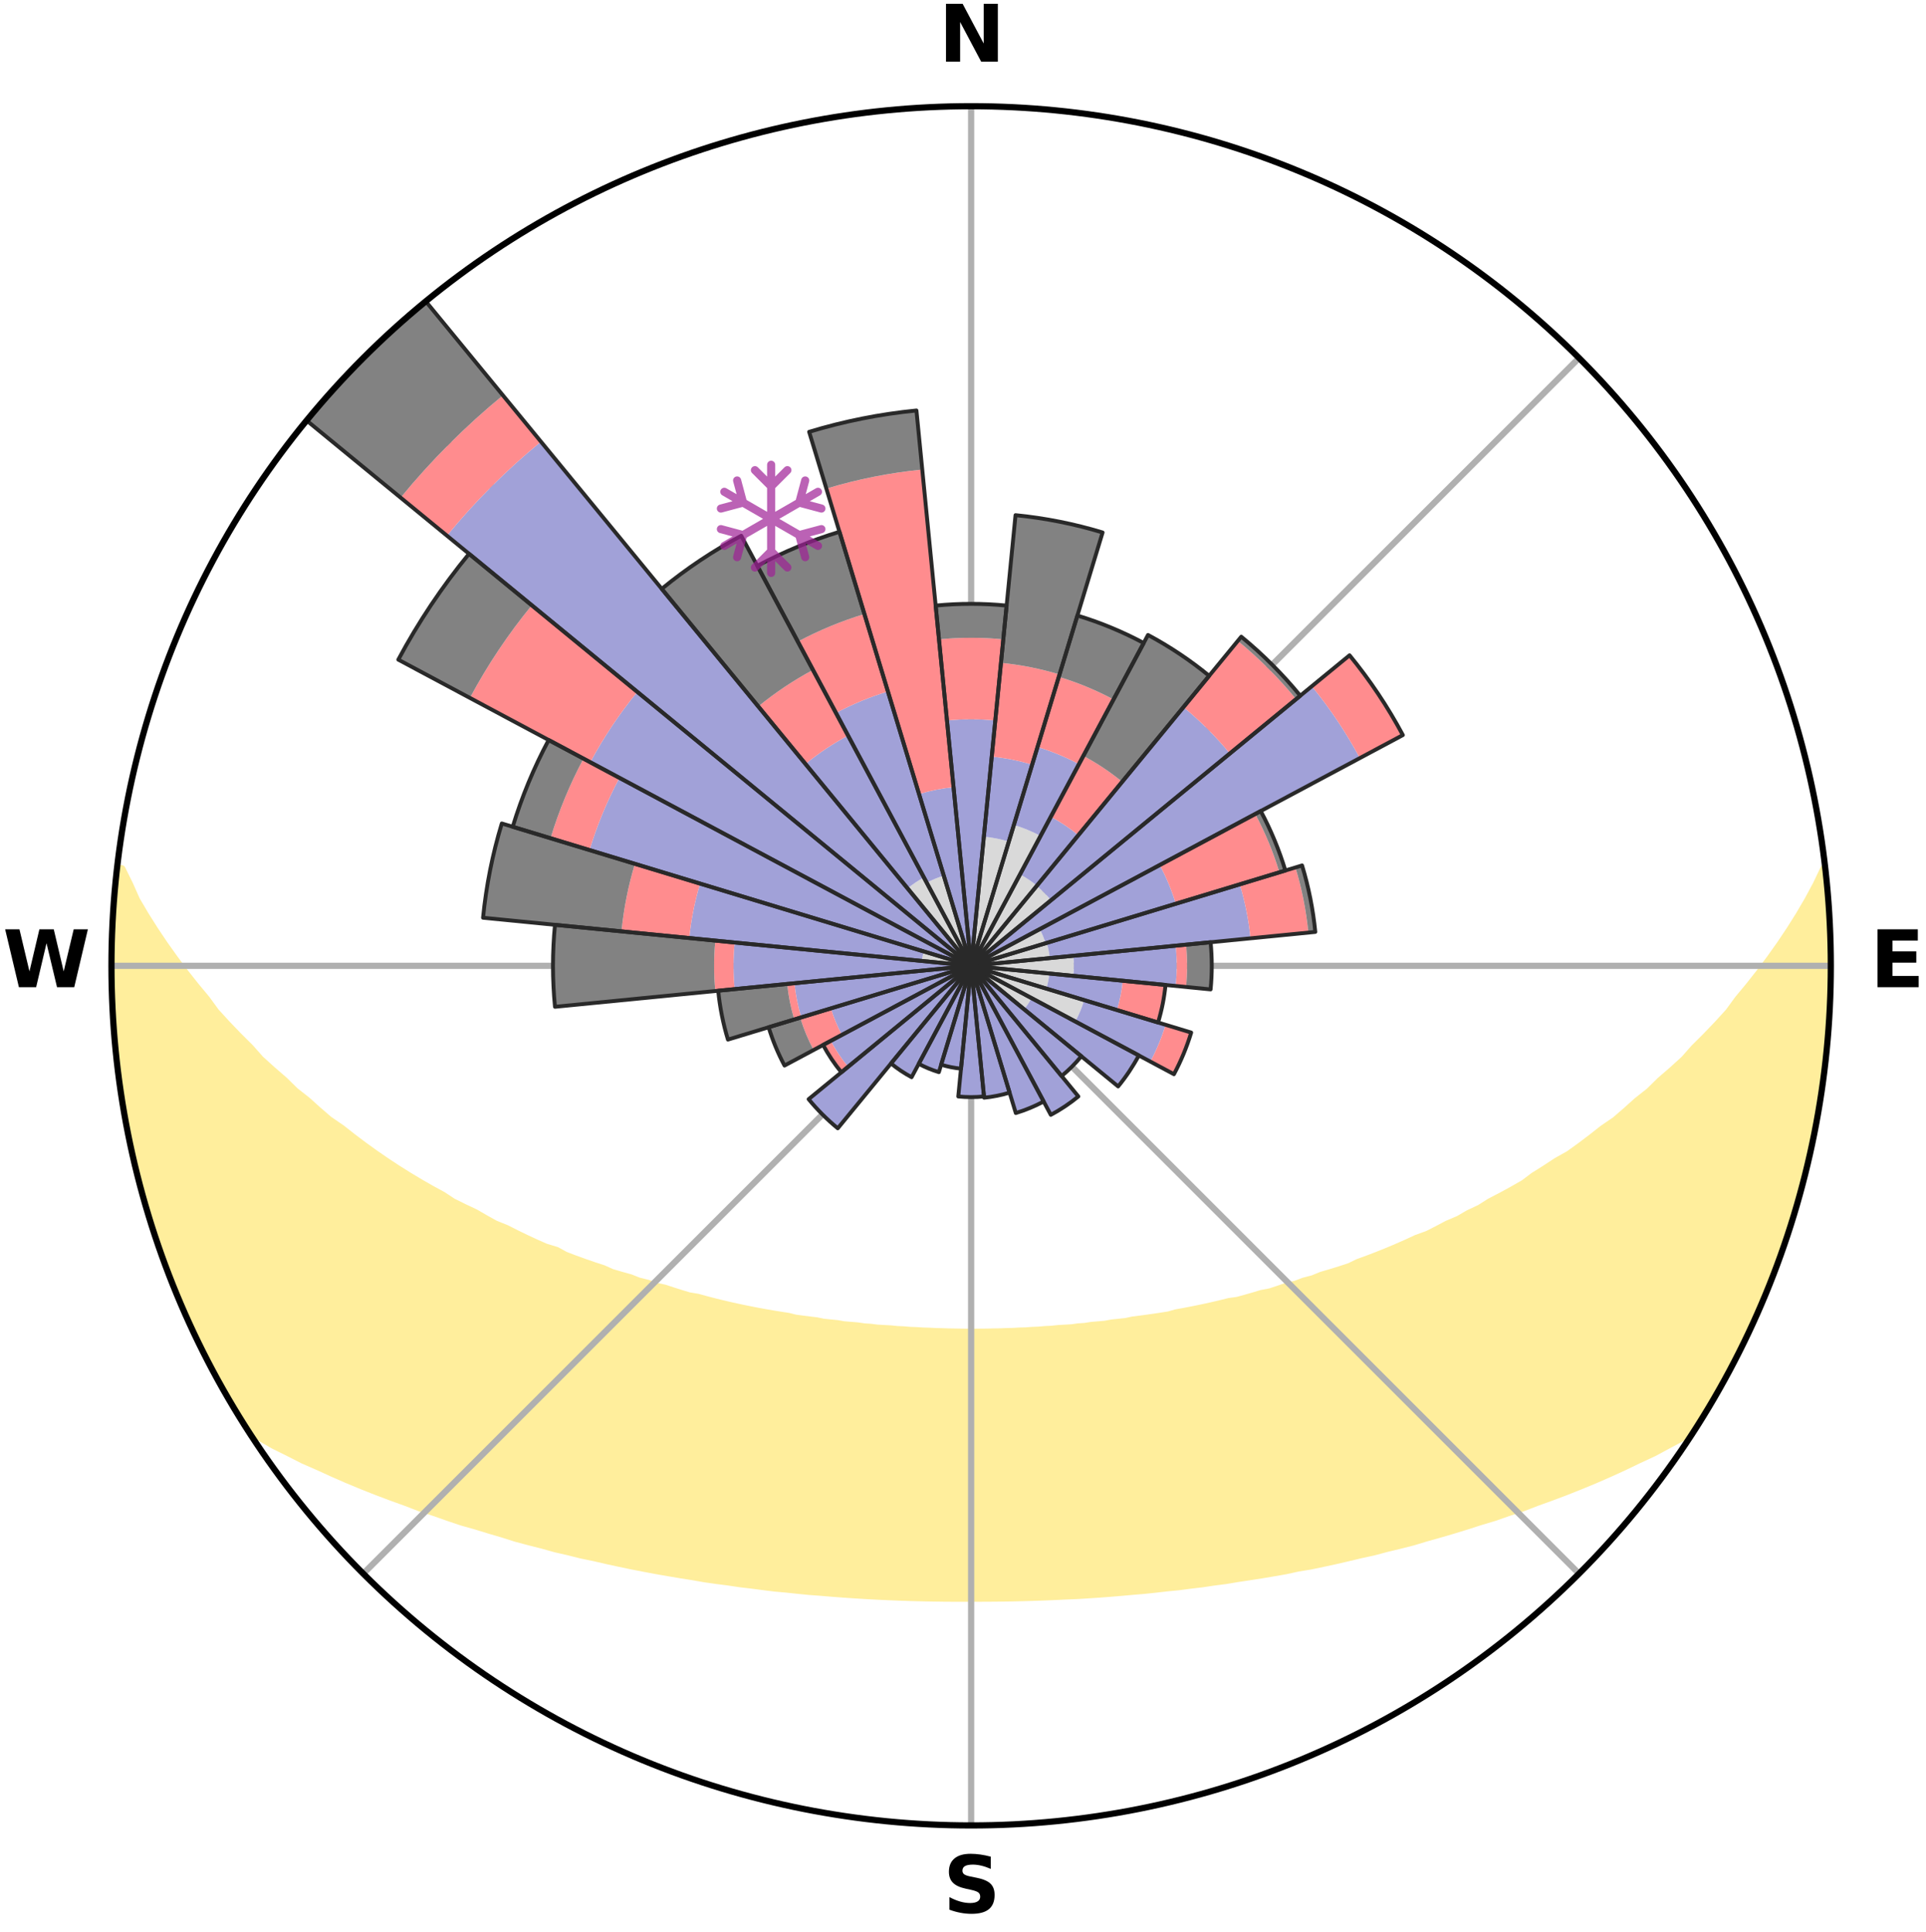 <?xml version="1.0" encoding="utf-8" standalone="no"?>
<!DOCTYPE svg PUBLIC "-//W3C//DTD SVG 1.1//EN"
  "http://www.w3.org/Graphics/SVG/1.1/DTD/svg11.dtd">
<svg xmlns:xlink="http://www.w3.org/1999/xlink" width="248.41pt" height="249.158pt" viewBox="0 0 248.41 249.158" xmlns="http://www.w3.org/2000/svg" version="1.1">
 <title>Ski Rose for Guzet-Neige</title>
 <defs>
  <style type="text/css">*{stroke-linejoin: round; stroke-linecap: butt}</style>
 </defs>
 <g id="figure_1">
  <g id="patch_1">
   <path d="M 0 249.158 
L 248.41 249.158 
L 248.41 0 
L 0 0 
z
" style="fill: #ffffff"/>
  </g>
  <g id="axes_1">
   <g id="patch_2">
    <path d="M 236.135 124.579 
C 236.135 110.018 233.267 95.599 227.695 82.147 
C 222.122 68.695 213.955 56.471 203.659 46.175 
C 193.363 35.879 181.139 27.711 167.687 22.139 
C 154.235 16.567 139.815 13.699 125.255 13.699 
C 110.694 13.699 96.275 16.567 82.823 22.139 
C 69.371 27.711 57.147 35.879 46.851 46.175 
C 36.555 56.471 28.387 68.695 22.815 82.147 
C 17.243 95.599 14.375 110.018 14.375 124.579 
C 14.375 139.14 17.243 153.559 22.815 167.011 
C 28.387 180.463 36.555 192.687 46.851 202.983 
C 57.147 213.279 69.371 221.447 82.823 227.019 
C 96.275 232.591 110.694 235.459 125.255 235.459 
C 139.815 235.459 154.235 232.591 167.687 227.019 
C 181.139 221.447 193.363 213.279 203.659 202.983 
C 213.955 192.687 222.122 180.463 227.695 167.011 
C 233.267 153.559 236.135 139.14 236.135 124.579 
M 125.255 124.579 
C 125.255 124.579 125.255 124.579 125.255 124.579 
C 125.255 124.579 125.255 124.579 125.255 124.579 
C 125.255 124.579 125.255 124.579 125.255 124.579 
C 125.255 124.579 125.255 124.579 125.255 124.579 
C 125.255 124.579 125.255 124.579 125.255 124.579 
C 125.255 124.579 125.255 124.579 125.255 124.579 
C 125.255 124.579 125.255 124.579 125.255 124.579 
C 125.255 124.579 125.255 124.579 125.255 124.579 
C 125.255 124.579 125.255 124.579 125.255 124.579 
C 125.255 124.579 125.255 124.579 125.255 124.579 
C 125.255 124.579 125.255 124.579 125.255 124.579 
C 125.255 124.579 125.255 124.579 125.255 124.579 
C 125.255 124.579 125.255 124.579 125.255 124.579 
C 125.255 124.579 125.255 124.579 125.255 124.579 
C 125.255 124.579 125.255 124.579 125.255 124.579 
C 125.255 124.579 125.255 124.579 125.255 124.579 
z
" style="fill: #ffffff"/>
   </g>
   <g id="PolyCollection_1">
    <defs>
     <path id="mbcd5e40deb" d="M 235.287 -137.116 
L 235.287 -137.116 
L 234.313 -135.08 
L 233.24 -133.078 
L 232.09 -131.113 
L 230.881 -129.191 
L 229.622 -127.312 
L 228.322 -125.479 
L 226.983 -123.691 
L 225.61 -121.951 
L 224.206 -120.259 
L 222.996 -118.601 
L 221.535 -117.002 
L 220.05 -115.451 
L 218.541 -113.95 
L 217.234 -112.47 
L 215.684 -111.064 
L 214.117 -109.709 
L 212.753 -108.362 
L 211.155 -107.102 
L 209.76 -105.845 
L 208.352 -104.629 
L 206.72 -103.511 
L 205.29 -102.383 
L 203.851 -101.298 
L 202.404 -100.254 
L 200.747 -99.32 
L 199.29 -98.362 
L 197.829 -97.445 
L 196.561 -96.491 
L 195.094 -95.651 
L 193.626 -94.85 
L 192.16 -94.088 
L 190.88 -93.277 
L 189.417 -92.589 
L 188.136 -91.845 
L 186.681 -91.227 
L 185.403 -90.549 
L 184.127 -89.901 
L 182.689 -89.383 
L 181.422 -88.796 
L 180.159 -88.239 
L 178.901 -87.709 
L 177.649 -87.207 
L 176.403 -86.731 
L 175.164 -86.282 
L 174.072 -85.748 
L 172.846 -85.348 
L 171.629 -84.972 
L 170.422 -84.618 
L 169.348 -84.175 
L 168.159 -83.865 
L 167.096 -83.462 
L 165.926 -83.192 
L 164.875 -82.828 
L 163.829 -82.483 
L 162.689 -82.267 
L 161.658 -81.956 
L 160.633 -81.662 
L 159.614 -81.384 
L 158.518 -81.23 
L 157.516 -80.981 
L 156.52 -80.747 
L 155.532 -80.525 
L 154.551 -80.317 
L 153.577 -80.122 
L 152.611 -79.937 
L 151.653 -79.765 
L 150.756 -79.506 
L 149.809 -79.356 
L 148.87 -79.215 
L 147.938 -79.084 
L 147.014 -78.96 
L 146.097 -78.845 
L 145.223 -78.655 
L 144.318 -78.556 
L 143.42 -78.464 
L 142.556 -78.304 
L 141.669 -78.226 
L 140.789 -78.153 
L 139.935 -78.02 
L 139.064 -77.959 
L 138.216 -77.844 
L 137.354 -77.793 
L 136.499 -77.746 
L 135.658 -77.654 
L 134.81 -77.615 
L 133.973 -77.539 
L 133.132 -77.507 
L 132.299 -77.445 
L 131.463 -77.421 
L 130.633 -77.373 
L 129.802 -77.355 
L 128.974 -77.321 
L 128.146 -77.308 
L 127.32 -77.287 
L 126.493 -77.28 
L 125.668 -77.272 
L 124.842 -77.273 
L 124.016 -77.281 
L 123.19 -77.297 
L 122.364 -77.31 
L 121.537 -77.339 
L 120.708 -77.357 
L 119.879 -77.4 
L 119.047 -77.424 
L 118.216 -77.48 
L 117.378 -77.51 
L 116.544 -77.581 
L 115.701 -77.619 
L 114.863 -77.704 
L 114.012 -77.75 
L 113.156 -77.798 
L 112.311 -77.906 
L 111.447 -77.964 
L 110.597 -78.089 
L 109.723 -78.159 
L 108.843 -78.232 
L 107.983 -78.383 
L 107.092 -78.47 
L 106.194 -78.563 
L 105.325 -78.744 
L 104.416 -78.852 
L 103.5 -78.968 
L 102.576 -79.092 
L 101.692 -79.315 
L 100.756 -79.459 
L 99.813 -79.611 
L 98.863 -79.774 
L 97.904 -79.947 
L 96.939 -80.132 
L 95.965 -80.328 
L 94.985 -80.536 
L 93.997 -80.757 
L 93.002 -80.992 
L 92.001 -81.241 
L 90.992 -81.505 
L 89.977 -81.784 
L 88.862 -81.968 
L 87.831 -82.279 
L 86.795 -82.607 
L 85.753 -82.953 
L 84.596 -83.205 
L 83.541 -83.587 
L 82.364 -83.878 
L 81.298 -84.3 
L 80.102 -84.632 
L 78.896 -84.985 
L 77.814 -85.472 
L 76.593 -85.872 
L 75.363 -86.296 
L 74.126 -86.745 
L 72.881 -87.221 
L 71.782 -87.828 
L 70.372 -88.253 
L 69.11 -88.811 
L 67.844 -89.397 
L 66.574 -90.013 
L 65.302 -90.659 
L 63.855 -91.242 
L 62.578 -91.952 
L 61.301 -92.693 
L 59.843 -93.379 
L 58.38 -94.103 
L 57.105 -94.947 
L 55.642 -95.744 
L 54.178 -96.581 
L 52.716 -97.458 
L 51.257 -98.375 
L 49.802 -99.333 
L 48.352 -100.332 
L 46.908 -101.372 
L 45.473 -102.453 
L 44.046 -103.577 
L 42.418 -104.692 
L 41.013 -105.903 
L 39.621 -107.157 
L 38.027 -108.412 
L 36.666 -109.754 
L 35.103 -111.106 
L 33.556 -112.507 
L 32.251 -113.983 
L 30.746 -115.479 
L 29.263 -117.024 
L 27.805 -118.619 
L 26.598 -120.272 
L 25.196 -121.959 
L 23.825 -123.694 
L 22.488 -125.476 
L 21.188 -127.304 
L 19.929 -129.178 
L 18.719 -131.095 
L 17.565 -133.054 
L 16.687 -135.033 
L 15.688 -137.063 
L 15.114 -137.128 
L 15.114 -137.128 
L 15.045 -135.191 
L 14.818 -133.271 
L 14.624 -131.346 
L 14.492 -129.415 
L 14.524 -127.479 
L 14.426 -125.546 
L 14.394 -123.612 
L 14.553 -121.68 
L 14.551 -119.746 
L 14.617 -117.812 
L 14.833 -115.889 
L 14.924 -113.955 
L 15.234 -112.044 
L 15.386 -110.115 
L 15.612 -108.193 
L 16.012 -106.298 
L 16.255 -104.377 
L 16.713 -102.496 
L 17.016 -100.583 
L 17.532 -98.717 
L 17.948 -96.828 
L 18.47 -94.965 
L 18.95 -93.09 
L 19.529 -91.244 
L 20.134 -89.406 
L 20.824 -87.598 
L 21.429 -85.76 
L 22.123 -83.954 
L 22.847 -82.161 
L 23.658 -80.403 
L 24.392 -78.613 
L 25.216 -76.863 
L 26.036 -75.11 
L 26.909 -73.383 
L 27.842 -71.688 
L 28.756 -69.982 
L 29.722 -68.306 
L 30.728 -66.653 
L 31.765 -65.019 
L 33.464 -63.824 
L 35.306 -62.759 
L 37.242 -61.8 
L 39.12 -60.843 
L 41.077 -59.987 
L 42.968 -59.125 
L 44.854 -58.302 
L 46.74 -57.521 
L 48.617 -56.776 
L 50.491 -56.071 
L 52.353 -55.398 
L 54.15 -54.705 
L 55.998 -54.103 
L 57.779 -53.474 
L 59.552 -52.877 
L 61.364 -52.364 
L 63.117 -51.825 
L 64.86 -51.314 
L 66.55 -50.777 
L 68.273 -50.319 
L 69.985 -49.886 
L 71.645 -49.42 
L 73.335 -49.035 
L 74.979 -48.621 
L 76.646 -48.279 
L 78.268 -47.903 
L 79.883 -47.553 
L 81.486 -47.218 
L 83.083 -46.907 
L 84.666 -46.609 
L 86.244 -46.335 
L 87.808 -46.071 
L 89.366 -45.828 
L 90.895 -45.556 
L 92.433 -45.339 
L 93.964 -45.142 
L 95.47 -44.916 
L 96.982 -44.739 
L 98.475 -44.543 
L 99.962 -44.36 
L 101.453 -44.226 
L 102.927 -44.069 
L 104.396 -43.924 
L 105.865 -43.815 
L 107.323 -43.693 
L 108.776 -43.583 
L 110.225 -43.484 
L 111.669 -43.395 
L 113.11 -43.317 
L 114.548 -43.25 
L 115.982 -43.192 
L 117.414 -43.144 
L 118.843 -43.106 
L 120.27 -43.077 
L 121.696 -43.057 
L 123.12 -43.046 
L 124.543 -43.045 
L 125.966 -43.048 
L 127.39 -43.053 
L 128.814 -43.065 
L 130.239 -43.086 
L 131.666 -43.117 
L 133.095 -43.157 
L 134.526 -43.206 
L 135.96 -43.265 
L 137.397 -43.334 
L 138.841 -43.391 
L 140.286 -43.479 
L 141.735 -43.577 
L 143.188 -43.687 
L 144.646 -43.809 
L 146.109 -43.942 
L 147.584 -44.062 
L 149.059 -44.219 
L 150.539 -44.389 
L 152.037 -44.534 
L 153.531 -44.731 
L 155.043 -44.908 
L 156.55 -45.133 
L 158.081 -45.329 
L 159.602 -45.585 
L 161.148 -45.819 
L 162.707 -46.06 
L 164.271 -46.324 
L 165.849 -46.598 
L 167.409 -46.941 
L 169.03 -47.206 
L 170.633 -47.542 
L 172.249 -47.891 
L 173.871 -48.267 
L 175.506 -48.658 
L 177.184 -49.022 
L 178.834 -49.464 
L 180.534 -49.873 
L 182.246 -50.306 
L 183.928 -50.816 
L 185.661 -51.301 
L 187.404 -51.812 
L 189.157 -52.35 
L 190.92 -52.918 
L 192.743 -53.462 
L 194.524 -54.09 
L 196.373 -54.691 
L 198.171 -55.385 
L 200.032 -56.058 
L 201.907 -56.763 
L 203.784 -57.509 
L 205.672 -58.289 
L 207.557 -59.113 
L 209.449 -59.975 
L 211.333 -60.884 
L 213.284 -61.789 
L 215.152 -62.794 
L 217.062 -63.813 
L 218.76 -65.01 
L 219.79 -66.648 
L 220.787 -68.306 
L 221.747 -69.986 
L 222.688 -71.677 
L 223.582 -73.393 
L 224.415 -75.139 
L 225.311 -76.855 
L 226.145 -78.601 
L 226.79 -80.43 
L 227.682 -82.152 
L 228.366 -83.962 
L 229.09 -85.757 
L 229.706 -87.591 
L 230.404 -89.397 
L 230.988 -91.241 
L 231.483 -93.113 
L 232.041 -94.965 
L 232.552 -96.83 
L 233.019 -98.707 
L 233.441 -100.595 
L 233.894 -102.476 
L 234.224 -104.383 
L 234.511 -106.296 
L 234.879 -108.196 
L 235.146 -110.112 
L 235.309 -112.04 
L 235.567 -113.957 
L 235.791 -115.88 
L 235.892 -117.812 
L 235.902 -119.748 
L 236.067 -121.677 
L 236.004 -123.613 
L 236.097 -125.546 
L 235.964 -127.478 
L 235.943 -129.412 
L 235.889 -131.346 
L 235.703 -133.272 
L 235.582 -135.202 
L 235.287 -137.116 
z
" style="stroke: #ffee9c"/>
    </defs>
    <g clip-path="url(#pb8993ef1f9)">
     <use xlink:href="#mbcd5e40deb" x="0" y="249.158" style="fill: #ffee9c; stroke: #ffee9c"/>
    </g>
   </g>
   <g id="matplotlib.axis_1">
    <g id="xtick_1">
     <g id="line2d_1">
      <path d="M 125.255 124.579 
L 125.255 13.699 
" clip-path="url(#pb8993ef1f9)" style="fill: none; stroke: #b0b0b0; stroke-width: 0.8; stroke-linecap: square"/>
     </g>
     <g id="text_1">
      <!-- N -->
      <g transform="translate(121.07 7.958) scale(0.1 -0.1)">
       <defs>
        <path id="DejaVuSans-Bold-4e" d="M 588 4666 
L 1931 4666 
L 3628 1466 
L 3628 4666 
L 4769 4666 
L 4769 0 
L 3425 0 
L 1728 3200 
L 1728 0 
L 588 0 
L 588 4666 
z
" transform="scale(0.016)"/>
       </defs>
       <use xlink:href="#DejaVuSans-Bold-4e"/>
      </g>
     </g>
    </g>
    <g id="xtick_2">
     <g id="line2d_2">
      <path d="M 125.255 124.579 
L 203.659 46.175 
" clip-path="url(#pb8993ef1f9)" style="fill: none; stroke: #b0b0b0; stroke-width: 0.8; stroke-linecap: square"/>
     </g>
    </g>
    <g id="xtick_3">
     <g id="line2d_3">
      <path d="M 125.255 124.579 
L 236.135 124.579 
" clip-path="url(#pb8993ef1f9)" style="fill: none; stroke: #b0b0b0; stroke-width: 0.8; stroke-linecap: square"/>
     </g>
     <g id="text_2">
      <!-- E -->
      <g transform="translate(241.219 127.338) scale(0.1 -0.1)">
       <defs>
        <path id="DejaVuSans-Bold-45" d="M 588 4666 
L 3834 4666 
L 3834 3756 
L 1791 3756 
L 1791 2888 
L 3713 2888 
L 3713 1978 
L 1791 1978 
L 1791 909 
L 3903 909 
L 3903 0 
L 588 0 
L 588 4666 
z
" transform="scale(0.016)"/>
       </defs>
       <use xlink:href="#DejaVuSans-Bold-45"/>
      </g>
     </g>
    </g>
    <g id="xtick_4">
     <g id="line2d_4">
      <path d="M 125.255 124.579 
L 203.659 202.983 
" clip-path="url(#pb8993ef1f9)" style="fill: none; stroke: #b0b0b0; stroke-width: 0.8; stroke-linecap: square"/>
     </g>
    </g>
    <g id="xtick_5">
     <g id="line2d_5">
      <path d="M 125.255 124.579 
L 125.255 235.459 
" clip-path="url(#pb8993ef1f9)" style="fill: none; stroke: #b0b0b0; stroke-width: 0.8; stroke-linecap: square"/>
     </g>
     <g id="text_3">
      <!-- S -->
      <g transform="translate(121.654 246.718) scale(0.1 -0.1)">
       <defs>
        <path id="DejaVuSans-Bold-53" d="M 3834 4519 
L 3834 3531 
Q 3450 3703 3084 3790 
Q 2719 3878 2394 3878 
Q 1963 3878 1756 3759 
Q 1550 3641 1550 3391 
Q 1550 3203 1689 3098 
Q 1828 2994 2194 2919 
L 2706 2816 
Q 3484 2659 3812 2340 
Q 4141 2022 4141 1434 
Q 4141 663 3683 286 
Q 3225 -91 2284 -91 
Q 1841 -91 1394 -6 
Q 947 78 500 244 
L 500 1259 
Q 947 1022 1364 901 
Q 1781 781 2169 781 
Q 2563 781 2772 912 
Q 2981 1044 2981 1288 
Q 2981 1506 2839 1625 
Q 2697 1744 2272 1838 
L 1806 1941 
Q 1106 2091 782 2419 
Q 459 2747 459 3303 
Q 459 4000 909 4375 
Q 1359 4750 2203 4750 
Q 2588 4750 2994 4692 
Q 3400 4634 3834 4519 
z
" transform="scale(0.016)"/>
       </defs>
       <use xlink:href="#DejaVuSans-Bold-53"/>
      </g>
     </g>
    </g>
    <g id="xtick_6">
     <g id="line2d_6">
      <path d="M 125.255 124.579 
L 46.851 202.983 
" clip-path="url(#pb8993ef1f9)" style="fill: none; stroke: #b0b0b0; stroke-width: 0.8; stroke-linecap: square"/>
     </g>
    </g>
    <g id="xtick_7">
     <g id="line2d_7">
      <path d="M 125.255 124.579 
L 14.375 124.579 
" clip-path="url(#pb8993ef1f9)" style="fill: none; stroke: #b0b0b0; stroke-width: 0.8; stroke-linecap: square"/>
     </g>
     <g id="text_4">
      <!-- W -->
      <g transform="translate(0.36 127.338) scale(0.1 -0.1)">
       <defs>
        <path id="DejaVuSans-Bold-57" d="M 191 4666 
L 1344 4666 
L 2150 1275 
L 2950 4666 
L 4109 4666 
L 4909 1275 
L 5716 4666 
L 6859 4666 
L 5759 0 
L 4372 0 
L 3525 3547 
L 2688 0 
L 1300 0 
L 191 4666 
z
" transform="scale(0.016)"/>
       </defs>
       <use xlink:href="#DejaVuSans-Bold-57"/>
      </g>
     </g>
    </g>
    <g id="xtick_8">
     <g id="line2d_8">
      <path d="M 125.255 124.579 
L 46.851 46.175 
" clip-path="url(#pb8993ef1f9)" style="fill: none; stroke: #b0b0b0; stroke-width: 0.8; stroke-linecap: square"/>
     </g>
    </g>
   </g>
   <g id="matplotlib.axis_2"/>
   <g id="patch_3">
    <path d="M 125.255 124.579 
C 125.255 124.579 125.255 124.579 125.255 124.579 
C 125.255 124.579 125.255 124.579 125.255 124.579 
L 125.255 124.579 
C 125.255 124.579 125.255 124.579 125.255 124.579 
C 125.255 124.579 125.255 124.579 125.255 124.579 
z
" clip-path="url(#pb8993ef1f9)" style="fill: #d9d9d9"/>
   </g>
   <g id="patch_4">
    <path d="M 125.255 124.579 
C 125.255 124.579 125.255 124.579 125.255 124.579 
C 125.255 124.579 125.255 124.579 125.255 124.579 
L 130.116 108.555 
C 129.591 108.396 129.059 108.263 128.522 108.156 
C 127.984 108.049 127.442 107.969 126.896 107.915 
z
" clip-path="url(#pb8993ef1f9)" style="fill: #d9d9d9"/>
   </g>
   <g id="patch_5">
    <path d="M 125.255 124.579 
C 125.255 124.579 125.255 124.579 125.255 124.579 
C 125.255 124.579 125.255 124.579 125.255 124.579 
L 134.207 107.831 
C 133.659 107.538 133.097 107.272 132.522 107.034 
C 131.948 106.796 131.362 106.586 130.768 106.406 
z
" clip-path="url(#pb8993ef1f9)" style="fill: #d9d9d9"/>
   </g>
   <g id="patch_6">
    <path d="M 125.255 124.579 
C 125.255 124.579 125.255 124.579 125.255 124.579 
C 125.255 124.579 125.255 124.579 125.255 124.579 
L 133.736 114.245 
C 133.398 113.967 133.046 113.706 132.682 113.463 
C 132.318 113.22 131.943 112.995 131.557 112.789 
z
" clip-path="url(#pb8993ef1f9)" style="fill: #d9d9d9"/>
   </g>
   <g id="patch_7">
    <path d="M 125.255 124.579 
C 125.255 124.579 125.255 124.579 125.255 124.579 
C 125.255 124.579 125.255 124.579 125.255 124.579 
L 135.558 116.123 
C 135.281 115.786 134.988 115.463 134.68 115.154 
C 134.371 114.846 134.048 114.553 133.71 114.276 
z
" clip-path="url(#pb8993ef1f9)" style="fill: #d9d9d9"/>
   </g>
   <g id="patch_8">
    <path d="M 125.255 124.579 
C 125.255 124.579 125.255 124.579 125.255 124.579 
C 125.255 124.579 125.255 124.579 125.255 124.579 
L 125.255 124.579 
C 125.255 124.579 125.255 124.579 125.255 124.579 
C 125.255 124.579 125.255 124.579 125.255 124.579 
z
" clip-path="url(#pb8993ef1f9)" style="fill: #d9d9d9"/>
   </g>
   <g id="patch_9">
    <path d="M 125.255 124.579 
C 125.255 124.579 125.255 124.579 125.255 124.579 
C 125.255 124.579 125.255 124.579 125.255 124.579 
L 134.853 121.668 
C 134.758 121.353 134.647 121.044 134.521 120.741 
C 134.396 120.437 134.255 120.141 134.1 119.851 
z
" clip-path="url(#pb8993ef1f9)" style="fill: #d9d9d9"/>
   </g>
   <g id="patch_10">
    <path d="M 125.255 124.579 
C 125.255 124.579 125.255 124.579 125.255 124.579 
C 125.255 124.579 125.255 124.579 125.255 124.579 
L 135.394 123.58 
C 135.362 123.249 135.313 122.918 135.248 122.591 
C 135.183 122.264 135.102 121.941 135.005 121.621 
z
" clip-path="url(#pb8993ef1f9)" style="fill: #d9d9d9"/>
   </g>
   <g id="patch_11">
    <path d="M 125.255 124.579 
C 125.255 124.579 125.255 124.579 125.255 124.579 
C 125.255 124.579 125.255 124.579 125.255 124.579 
L 138.439 125.878 
C 138.482 125.446 138.503 125.013 138.503 124.579 
C 138.503 124.145 138.482 123.712 138.439 123.281 
z
" clip-path="url(#pb8993ef1f9)" style="fill: #d9d9d9"/>
   </g>
   <g id="patch_12">
    <path d="M 125.255 124.579 
C 125.255 124.579 125.255 124.579 125.255 124.579 
C 125.255 124.579 125.255 124.579 125.255 124.579 
L 134.954 127.521 
C 135.051 127.204 135.131 126.882 135.196 126.556 
C 135.261 126.231 135.31 125.903 135.342 125.573 
z
" clip-path="url(#pb8993ef1f9)" style="fill: #d9d9d9"/>
   </g>
   <g id="patch_13">
    <path d="M 125.255 124.579 
C 125.255 124.579 125.255 124.579 125.255 124.579 
C 125.255 124.579 125.255 124.579 125.255 124.579 
L 138.695 131.763 
C 138.93 131.323 139.143 130.872 139.334 130.411 
C 139.525 129.95 139.693 129.48 139.838 129.003 
z
" clip-path="url(#pb8993ef1f9)" style="fill: #d9d9d9"/>
   </g>
   <g id="patch_14">
    <path d="M 125.255 124.579 
C 125.255 124.579 125.255 124.579 125.255 124.579 
C 125.255 124.579 125.255 124.579 125.255 124.579 
L 132.087 130.186 
C 132.271 129.963 132.443 129.73 132.604 129.49 
C 132.765 129.249 132.914 129.001 133.05 128.746 
z
" clip-path="url(#pb8993ef1f9)" style="fill: #d9d9d9"/>
   </g>
   <g id="patch_15">
    <path d="M 125.255 124.579 
C 125.255 124.579 125.255 124.579 125.255 124.579 
C 125.255 124.579 125.255 124.579 125.255 124.579 
L 125.255 124.579 
C 125.255 124.579 125.255 124.579 125.255 124.579 
C 125.255 124.579 125.255 124.579 125.255 124.579 
z
" clip-path="url(#pb8993ef1f9)" style="fill: #d9d9d9"/>
   </g>
   <g id="patch_16">
    <path d="M 125.255 124.579 
C 125.255 124.579 125.255 124.579 125.255 124.579 
C 125.255 124.579 125.255 124.579 125.255 124.579 
L 125.255 124.579 
C 125.255 124.579 125.255 124.579 125.255 124.579 
C 125.255 124.579 125.255 124.579 125.255 124.579 
z
" clip-path="url(#pb8993ef1f9)" style="fill: #d9d9d9"/>
   </g>
   <g id="patch_17">
    <path d="M 125.255 124.579 
C 125.255 124.579 125.255 124.579 125.255 124.579 
C 125.255 124.579 125.255 124.579 125.255 124.579 
L 125.255 124.579 
C 125.255 124.579 125.255 124.579 125.255 124.579 
C 125.255 124.579 125.255 124.579 125.255 124.579 
z
" clip-path="url(#pb8993ef1f9)" style="fill: #d9d9d9"/>
   </g>
   <g id="patch_18">
    <path d="M 125.255 124.579 
C 125.255 124.579 125.255 124.579 125.255 124.579 
C 125.255 124.579 125.255 124.579 125.255 124.579 
L 125.255 124.579 
C 125.255 124.579 125.255 124.579 125.255 124.579 
C 125.255 124.579 125.255 124.579 125.255 124.579 
z
" clip-path="url(#pb8993ef1f9)" style="fill: #d9d9d9"/>
   </g>
   <g id="patch_19">
    <path d="M 125.255 124.579 
C 125.255 124.579 125.255 124.579 125.255 124.579 
C 125.255 124.579 125.255 124.579 125.255 124.579 
L 125.255 124.579 
C 125.255 124.579 125.255 124.579 125.255 124.579 
C 125.255 124.579 125.255 124.579 125.255 124.579 
z
" clip-path="url(#pb8993ef1f9)" style="fill: #d9d9d9"/>
   </g>
   <g id="patch_20">
    <path d="M 125.255 124.579 
C 125.255 124.579 125.255 124.579 125.255 124.579 
C 125.255 124.579 125.255 124.579 125.255 124.579 
L 125.255 124.579 
C 125.255 124.579 125.255 124.579 125.255 124.579 
C 125.255 124.579 125.255 124.579 125.255 124.579 
z
" clip-path="url(#pb8993ef1f9)" style="fill: #d9d9d9"/>
   </g>
   <g id="patch_21">
    <path d="M 125.255 124.579 
C 125.255 124.579 125.255 124.579 125.255 124.579 
C 125.255 124.579 125.255 124.579 125.255 124.579 
L 125.255 124.579 
C 125.255 124.579 125.255 124.579 125.255 124.579 
C 125.255 124.579 125.255 124.579 125.255 124.579 
z
" clip-path="url(#pb8993ef1f9)" style="fill: #d9d9d9"/>
   </g>
   <g id="patch_22">
    <path d="M 125.255 124.579 
C 125.255 124.579 125.255 124.579 125.255 124.579 
C 125.255 124.579 125.255 124.579 125.255 124.579 
L 125.255 124.579 
C 125.255 124.579 125.255 124.579 125.255 124.579 
C 125.255 124.579 125.255 124.579 125.255 124.579 
z
" clip-path="url(#pb8993ef1f9)" style="fill: #d9d9d9"/>
   </g>
   <g id="patch_23">
    <path d="M 125.255 124.579 
C 125.255 124.579 125.255 124.579 125.255 124.579 
C 125.255 124.579 125.255 124.579 125.255 124.579 
L 125.255 124.579 
C 125.255 124.579 125.255 124.579 125.255 124.579 
C 125.255 124.579 125.255 124.579 125.255 124.579 
z
" clip-path="url(#pb8993ef1f9)" style="fill: #d9d9d9"/>
   </g>
   <g id="patch_24">
    <path d="M 125.255 124.579 
C 125.255 124.579 125.255 124.579 125.255 124.579 
C 125.255 124.579 125.255 124.579 125.255 124.579 
L 125.255 124.579 
C 125.255 124.579 125.255 124.579 125.255 124.579 
C 125.255 124.579 125.255 124.579 125.255 124.579 
z
" clip-path="url(#pb8993ef1f9)" style="fill: #d9d9d9"/>
   </g>
   <g id="patch_25">
    <path d="M 125.255 124.579 
C 125.255 124.579 125.255 124.579 125.255 124.579 
C 125.255 124.579 125.255 124.579 125.255 124.579 
L 125.255 124.579 
C 125.255 124.579 125.255 124.579 125.255 124.579 
C 125.255 124.579 125.255 124.579 125.255 124.579 
z
" clip-path="url(#pb8993ef1f9)" style="fill: #d9d9d9"/>
   </g>
   <g id="patch_26">
    <path d="M 125.255 124.579 
C 125.255 124.579 125.255 124.579 125.255 124.579 
C 125.255 124.579 125.255 124.579 125.255 124.579 
L 125.255 124.579 
C 125.255 124.579 125.255 124.579 125.255 124.579 
C 125.255 124.579 125.255 124.579 125.255 124.579 
z
" clip-path="url(#pb8993ef1f9)" style="fill: #d9d9d9"/>
   </g>
   <g id="patch_27">
    <path d="M 125.255 124.579 
C 125.255 124.579 125.255 124.579 125.255 124.579 
C 125.255 124.579 125.255 124.579 125.255 124.579 
L 125.255 124.579 
C 125.255 124.579 125.255 124.579 125.255 124.579 
C 125.255 124.579 125.255 124.579 125.255 124.579 
z
" clip-path="url(#pb8993ef1f9)" style="fill: #d9d9d9"/>
   </g>
   <g id="patch_28">
    <path d="M 125.255 124.579 
C 125.255 124.579 125.255 124.579 125.255 124.579 
C 125.255 124.579 125.255 124.579 125.255 124.579 
L 119.152 122.728 
C 119.092 122.928 119.041 123.13 119 123.335 
C 118.96 123.54 118.929 123.746 118.908 123.954 
z
" clip-path="url(#pb8993ef1f9)" style="fill: #d9d9d9"/>
   </g>
   <g id="patch_29">
    <path d="M 125.255 124.579 
C 125.255 124.579 125.255 124.579 125.255 124.579 
C 125.255 124.579 125.255 124.579 125.255 124.579 
L 125.255 124.579 
C 125.255 124.579 125.255 124.579 125.255 124.579 
C 125.255 124.579 125.255 124.579 125.255 124.579 
z
" clip-path="url(#pb8993ef1f9)" style="fill: #d9d9d9"/>
   </g>
   <g id="patch_30">
    <path d="M 125.255 124.579 
C 125.255 124.579 125.255 124.579 125.255 124.579 
C 125.255 124.579 125.255 124.579 125.255 124.579 
L 122.726 122.504 
C 122.658 122.586 122.594 122.673 122.535 122.762 
C 122.475 122.851 122.42 122.943 122.37 123.037 
z
" clip-path="url(#pb8993ef1f9)" style="fill: #d9d9d9"/>
   </g>
   <g id="patch_31">
    <path d="M 125.255 124.579 
C 125.255 124.579 125.255 124.579 125.255 124.579 
C 125.255 124.579 125.255 124.579 125.255 124.579 
L 124.327 123.448 
C 124.29 123.479 124.254 123.511 124.22 123.545 
C 124.186 123.578 124.154 123.614 124.124 123.651 
z
" clip-path="url(#pb8993ef1f9)" style="fill: #d9d9d9"/>
   </g>
   <g id="patch_32">
    <path d="M 125.255 124.579 
C 125.255 124.579 125.255 124.579 125.255 124.579 
C 125.255 124.579 125.255 124.579 125.255 124.579 
L 119.164 113.184 
C 118.791 113.383 118.428 113.601 118.076 113.836 
C 117.725 114.071 117.385 114.323 117.058 114.591 
z
" clip-path="url(#pb8993ef1f9)" style="fill: #d9d9d9"/>
   </g>
   <g id="patch_33">
    <path d="M 125.255 124.579 
C 125.255 124.579 125.255 124.579 125.255 124.579 
C 125.255 124.579 125.255 124.579 125.255 124.579 
L 121.727 112.95 
C 121.346 113.065 120.972 113.199 120.604 113.351 
C 120.237 113.504 119.877 113.674 119.526 113.861 
z
" clip-path="url(#pb8993ef1f9)" style="fill: #d9d9d9"/>
   </g>
   <g id="patch_34">
    <path d="M 125.255 124.579 
C 125.255 124.579 125.255 124.579 125.255 124.579 
C 125.255 124.579 125.255 124.579 125.255 124.579 
L 125.255 124.579 
C 125.255 124.579 125.255 124.579 125.255 124.579 
C 125.255 124.579 125.255 124.579 125.255 124.579 
z
" clip-path="url(#pb8993ef1f9)" style="fill: #d9d9d9"/>
   </g>
   <g id="patch_35">
    <path d="M 125.255 124.579 
C 125.255 124.579 125.255 124.579 125.255 124.579 
C 125.255 124.579 125.255 124.579 125.255 124.579 
L 128.372 92.931 
C 127.336 92.829 126.296 92.778 125.255 92.778 
C 124.214 92.778 123.174 92.829 122.138 92.931 
z
" clip-path="url(#pb8993ef1f9)" style="fill: #a1a1d8"/>
   </g>
   <g id="patch_36">
    <path d="M 126.896 107.915 
C 127.442 107.969 127.984 108.049 128.522 108.156 
C 129.059 108.263 129.591 108.396 130.116 108.555 
L 133.126 98.632 
C 132.277 98.374 131.415 98.158 130.545 97.985 
C 129.674 97.812 128.796 97.682 127.913 97.595 
z
" clip-path="url(#pb8993ef1f9)" style="fill: #a1a1d8"/>
   </g>
   <g id="patch_37">
    <path d="M 130.768 106.406 
C 131.362 106.586 131.948 106.796 132.522 107.034 
C 133.097 107.272 133.659 107.538 134.207 107.831 
L 139.16 98.565 
C 138.308 98.11 137.435 97.697 136.543 97.327 
C 135.651 96.958 134.741 96.633 133.817 96.352 
z
" clip-path="url(#pb8993ef1f9)" style="fill: #a1a1d8"/>
   </g>
   <g id="patch_38">
    <path d="M 131.557 112.789 
C 131.943 112.995 132.318 113.22 132.682 113.463 
C 133.046 113.706 133.398 113.967 133.736 114.245 
L 139.084 107.729 
C 138.532 107.276 137.959 106.851 137.365 106.454 
C 136.772 106.058 136.16 105.691 135.53 105.355 
z
" clip-path="url(#pb8993ef1f9)" style="fill: #a1a1d8"/>
   </g>
   <g id="patch_39">
    <path d="M 133.71 114.276 
C 134.048 114.553 134.371 114.846 134.68 115.154 
C 134.988 115.463 135.281 115.786 135.558 116.123 
L 158.622 97.196 
C 157.725 96.103 156.776 95.056 155.777 94.057 
C 154.778 93.058 153.73 92.108 152.638 91.212 
z
" clip-path="url(#pb8993ef1f9)" style="fill: #a1a1d8"/>
   </g>
   <g id="patch_40">
    <path d="M 125.255 124.579 
C 125.255 124.579 125.255 124.579 125.255 124.579 
C 125.255 124.579 125.255 124.579 125.255 124.579 
L 175.384 97.784 
C 174.507 96.144 173.55 94.547 172.517 93 
C 171.483 91.453 170.374 89.958 169.194 88.519 
z
" clip-path="url(#pb8993ef1f9)" style="fill: #a1a1d8"/>
   </g>
   <g id="patch_41">
    <path d="M 134.1 119.851 
C 134.255 120.141 134.396 120.437 134.521 120.741 
C 134.647 121.044 134.758 121.353 134.853 121.668 
L 151.652 116.572 
C 151.39 115.708 151.085 114.857 150.74 114.023 
C 150.394 113.189 150.008 112.372 149.582 111.576 
z
" clip-path="url(#pb8993ef1f9)" style="fill: #a1a1d8"/>
   </g>
   <g id="patch_42">
    <path d="M 135.005 121.621 
C 135.102 121.941 135.183 122.264 135.248 122.591 
C 135.313 122.918 135.362 123.249 135.394 123.58 
L 161.288 121.03 
C 161.172 119.851 160.998 118.678 160.767 117.515 
C 160.535 116.353 160.247 115.203 159.903 114.069 
z
" clip-path="url(#pb8993ef1f9)" style="fill: #a1a1d8"/>
   </g>
   <g id="patch_43">
    <path d="M 138.439 123.281 
C 138.482 123.712 138.503 124.145 138.503 124.579 
C 138.503 125.013 138.482 125.446 138.439 125.878 
L 151.644 127.178 
C 151.729 126.314 151.771 125.447 151.771 124.579 
C 151.771 123.711 151.729 122.844 151.644 121.98 
z
" clip-path="url(#pb8993ef1f9)" style="fill: #a1a1d8"/>
   </g>
   <g id="patch_44">
    <path d="M 135.342 125.573 
C 135.31 125.903 135.261 126.231 135.196 126.556 
C 135.131 126.882 135.051 127.204 134.954 127.521 
L 144.064 130.285 
C 144.251 129.669 144.407 129.045 144.533 128.414 
C 144.658 127.783 144.753 127.146 144.816 126.506 
z
" clip-path="url(#pb8993ef1f9)" style="fill: #a1a1d8"/>
   </g>
   <g id="patch_45">
    <path d="M 139.838 129.003 
C 139.693 129.48 139.525 129.95 139.334 130.411 
C 139.143 130.872 138.93 131.323 138.695 131.763 
L 148.372 136.935 
C 148.776 136.179 149.143 135.403 149.471 134.61 
C 149.8 133.817 150.089 133.009 150.338 132.188 
z
" clip-path="url(#pb8993ef1f9)" style="fill: #a1a1d8"/>
   </g>
   <g id="patch_46">
    <path d="M 133.05 128.746 
C 132.914 129.001 132.765 129.249 132.604 129.49 
C 132.443 129.73 132.271 129.963 132.087 130.186 
L 144.212 140.137 
C 144.722 139.517 145.2 138.872 145.646 138.204 
C 146.092 137.537 146.505 136.848 146.883 136.14 
z
" clip-path="url(#pb8993ef1f9)" style="fill: #a1a1d8"/>
   </g>
   <g id="patch_47">
    <path d="M 125.255 124.579 
C 125.255 124.579 125.255 124.579 125.255 124.579 
C 125.255 124.579 125.255 124.579 125.255 124.579 
L 136.884 138.749 
C 137.348 138.369 137.793 137.966 138.217 137.541 
C 138.641 137.117 139.045 136.672 139.425 136.208 
z
" clip-path="url(#pb8993ef1f9)" style="fill: #a1a1d8"/>
   </g>
   <g id="patch_48">
    <path d="M 125.255 124.579 
C 125.255 124.579 125.255 124.579 125.255 124.579 
C 125.255 124.579 125.255 124.579 125.255 124.579 
L 135.53 143.803 
C 136.16 143.467 136.772 143.1 137.365 142.704 
C 137.959 142.307 138.532 141.882 139.084 141.429 
z
" clip-path="url(#pb8993ef1f9)" style="fill: #a1a1d8"/>
   </g>
   <g id="patch_49">
    <path d="M 125.255 124.579 
C 125.255 124.579 125.255 124.579 125.255 124.579 
C 125.255 124.579 125.255 124.579 125.255 124.579 
L 131.016 143.57 
C 131.637 143.381 132.249 143.162 132.849 142.914 
C 133.449 142.665 134.037 142.387 134.61 142.081 
z
" clip-path="url(#pb8993ef1f9)" style="fill: #a1a1d8"/>
   </g>
   <g id="patch_50">
    <path d="M 125.255 124.579 
C 125.255 124.579 125.255 124.579 125.255 124.579 
C 125.255 124.579 125.255 124.579 125.255 124.579 
L 126.93 141.59 
C 127.487 141.535 128.041 141.453 128.589 141.343 
C 129.138 141.234 129.681 141.098 130.217 140.936 
z
" clip-path="url(#pb8993ef1f9)" style="fill: #a1a1d8"/>
   </g>
   <g id="patch_51">
    <path d="M 125.255 124.579 
C 125.255 124.579 125.255 124.579 125.255 124.579 
C 125.255 124.579 125.255 124.579 125.255 124.579 
L 123.595 141.433 
C 124.147 141.487 124.701 141.515 125.255 141.515 
C 125.809 141.515 126.363 141.487 126.915 141.433 
z
" clip-path="url(#pb8993ef1f9)" style="fill: #a1a1d8"/>
   </g>
   <g id="patch_52">
    <path d="M 125.255 124.579 
C 125.255 124.579 125.255 124.579 125.255 124.579 
C 125.255 124.579 125.255 124.579 125.255 124.579 
L 121.386 137.334 
C 121.803 137.46 122.227 137.566 122.655 137.652 
C 123.082 137.737 123.514 137.801 123.948 137.843 
z
" clip-path="url(#pb8993ef1f9)" style="fill: #a1a1d8"/>
   </g>
   <g id="patch_53">
    <path d="M 125.255 124.579 
C 125.255 124.579 125.255 124.579 125.255 124.579 
C 125.255 124.579 125.255 124.579 125.255 124.579 
L 118.498 137.221 
C 118.911 137.442 119.336 137.643 119.769 137.822 
C 120.203 138.002 120.645 138.16 121.094 138.296 
z
" clip-path="url(#pb8993ef1f9)" style="fill: #a1a1d8"/>
   </g>
   <g id="patch_54">
    <path d="M 125.255 124.579 
C 125.255 124.579 125.255 124.579 125.255 124.579 
C 125.255 124.579 125.255 124.579 125.255 124.579 
L 114.92 137.172 
C 115.332 137.511 115.76 137.829 116.204 138.125 
C 116.647 138.421 117.105 138.695 117.575 138.947 
z
" clip-path="url(#pb8993ef1f9)" style="fill: #a1a1d8"/>
   </g>
   <g id="patch_55">
    <path d="M 125.255 124.579 
C 125.255 124.579 125.255 124.579 125.255 124.579 
C 125.255 124.579 125.255 124.579 125.255 124.579 
L 104.356 141.73 
C 104.917 142.415 105.512 143.071 106.138 143.696 
C 106.763 144.322 107.419 144.917 108.103 145.478 
z
" clip-path="url(#pb8993ef1f9)" style="fill: #a1a1d8"/>
   </g>
   <g id="patch_56">
    <path d="M 125.255 124.579 
C 125.255 124.579 125.255 124.579 125.255 124.579 
C 125.255 124.579 125.255 124.579 125.255 124.579 
L 107.145 134.259 
C 107.462 134.852 107.808 135.428 108.181 135.987 
C 108.555 136.546 108.955 137.086 109.382 137.606 
z
" clip-path="url(#pb8993ef1f9)" style="fill: #a1a1d8"/>
   </g>
   <g id="patch_57">
    <path d="M 125.255 124.579 
C 125.255 124.579 125.255 124.579 125.255 124.579 
C 125.255 124.579 125.255 124.579 125.255 124.579 
L 107.163 130.067 
C 107.342 130.659 107.551 131.242 107.788 131.814 
C 108.025 132.386 108.289 132.946 108.581 133.491 
z
" clip-path="url(#pb8993ef1f9)" style="fill: #a1a1d8"/>
   </g>
   <g id="patch_58">
    <path d="M 125.255 124.579 
C 125.255 124.579 125.255 124.579 125.255 124.579 
C 125.255 124.579 125.255 124.579 125.255 124.579 
L 102.465 126.824 
C 102.539 127.57 102.649 128.311 102.795 129.047 
C 102.941 129.782 103.124 130.509 103.341 131.226 
z
" clip-path="url(#pb8993ef1f9)" style="fill: #a1a1d8"/>
   </g>
   <g id="patch_59">
    <path d="M 125.255 124.579 
C 125.255 124.579 125.255 124.579 125.255 124.579 
C 125.255 124.579 125.255 124.579 125.255 124.579 
L 94.749 121.575 
C 94.651 122.573 94.601 123.576 94.601 124.579 
C 94.601 125.582 94.651 126.585 94.749 127.584 
z
" clip-path="url(#pb8993ef1f9)" style="fill: #a1a1d8"/>
   </g>
   <g id="patch_60">
    <path d="M 118.908 123.954 
C 118.929 123.746 118.96 123.54 119 123.335 
C 119.041 123.13 119.092 122.928 119.152 122.728 
L 90.297 113.975 
C 89.95 115.119 89.659 116.279 89.426 117.452 
C 89.192 118.625 89.017 119.808 88.9 120.998 
z
" clip-path="url(#pb8993ef1f9)" style="fill: #a1a1d8"/>
   </g>
   <g id="patch_61">
    <path d="M 125.255 124.579 
C 125.255 124.579 125.255 124.579 125.255 124.579 
C 125.255 124.579 125.255 124.579 125.255 124.579 
L 79.894 100.333 
C 79.1 101.818 78.38 103.341 77.735 104.896 
C 77.091 106.451 76.524 108.037 76.035 109.648 
z
" clip-path="url(#pb8993ef1f9)" style="fill: #a1a1d8"/>
   </g>
   <g id="patch_62">
    <path d="M 122.37 123.037 
C 122.42 122.943 122.475 122.851 122.535 122.762 
C 122.594 122.673 122.658 122.586 122.726 122.504 
L 82.198 89.243 
C 81.042 90.653 79.955 92.118 78.942 93.634 
C 77.929 95.15 76.991 96.714 76.132 98.322 
z
" clip-path="url(#pb8993ef1f9)" style="fill: #a1a1d8"/>
   </g>
   <g id="patch_63">
    <path d="M 124.124 123.651 
C 124.154 123.614 124.186 123.578 124.22 123.545 
C 124.254 123.511 124.29 123.479 124.327 123.448 
L 69.769 56.969 
C 67.556 58.786 65.434 60.709 63.409 62.734 
C 61.385 64.758 59.461 66.88 57.645 69.093 
z
" clip-path="url(#pb8993ef1f9)" style="fill: #a1a1d8"/>
   </g>
   <g id="patch_64">
    <path d="M 117.058 114.591 
C 117.385 114.323 117.725 114.071 118.076 113.836 
C 118.428 113.601 118.791 113.383 119.164 113.184 
L 109.378 94.875 
C 108.406 95.395 107.459 95.962 106.543 96.574 
C 105.626 97.187 104.74 97.844 103.888 98.543 
z
" clip-path="url(#pb8993ef1f9)" style="fill: #a1a1d8"/>
   </g>
   <g id="patch_65">
    <path d="M 119.526 113.861 
C 119.877 113.674 120.237 113.504 120.604 113.351 
C 120.972 113.199 121.346 113.065 121.727 112.95 
L 114.519 89.189 
C 113.361 89.54 112.221 89.948 111.102 90.412 
C 109.984 90.875 108.889 91.393 107.821 91.963 
z
" clip-path="url(#pb8993ef1f9)" style="fill: #a1a1d8"/>
   </g>
   <g id="patch_66">
    <path d="M 125.255 124.579 
C 125.255 124.579 125.255 124.579 125.255 124.579 
C 125.255 124.579 125.255 124.579 125.255 124.579 
L 122.985 101.535 
C 122.231 101.61 121.481 101.721 120.737 101.869 
C 119.994 102.017 119.258 102.201 118.533 102.421 
z
" clip-path="url(#pb8993ef1f9)" style="fill: #a1a1d8"/>
   </g>
   <g id="patch_67">
    <path d="M 122.138 92.931 
C 123.174 92.829 124.214 92.778 125.255 92.778 
C 126.296 92.778 127.336 92.829 128.372 92.931 
L 129.402 82.469 
C 128.024 82.334 126.64 82.266 125.255 82.266 
C 123.87 82.266 122.486 82.334 121.107 82.469 
z
" clip-path="url(#pb8993ef1f9)" style="fill: #ff8c8e"/>
   </g>
   <g id="patch_68">
    <path d="M 127.913 97.595 
C 128.796 97.682 129.674 97.812 130.545 97.985 
C 131.415 98.158 132.277 98.374 133.126 98.632 
L 136.654 87 
C 135.424 86.627 134.177 86.314 132.916 86.063 
C 131.655 85.813 130.383 85.624 129.104 85.498 
z
" clip-path="url(#pb8993ef1f9)" style="fill: #ff8c8e"/>
   </g>
   <g id="patch_69">
    <path d="M 133.817 96.352 
C 134.741 96.633 135.651 96.958 136.543 97.327 
C 137.435 97.697 138.308 98.11 139.16 98.565 
L 143.618 90.223 
C 142.494 89.622 141.34 89.077 140.162 88.589 
C 138.984 88.101 137.783 87.671 136.563 87.301 
z
" clip-path="url(#pb8993ef1f9)" style="fill: #ff8c8e"/>
   </g>
   <g id="patch_70">
    <path d="M 135.53 105.355 
C 136.16 105.691 136.772 106.058 137.365 106.454 
C 137.959 106.851 138.532 107.276 139.084 107.729 
L 144.734 100.843 
C 143.957 100.206 143.15 99.607 142.314 99.048 
C 141.478 98.49 140.616 97.973 139.729 97.499 
z
" clip-path="url(#pb8993ef1f9)" style="fill: #ff8c8e"/>
   </g>
   <g id="patch_71">
    <path d="M 152.638 91.212 
C 153.73 92.108 154.778 93.058 155.777 94.057 
C 156.776 95.056 157.725 96.103 158.622 97.196 
L 167.168 90.182 
C 166.042 88.81 164.849 87.495 163.594 86.24 
C 162.339 84.985 161.024 83.792 159.652 82.666 
z
" clip-path="url(#pb8993ef1f9)" style="fill: #ff8c8e"/>
   </g>
   <g id="patch_72">
    <path d="M 169.194 88.519 
C 170.374 89.958 171.483 91.453 172.517 93 
C 173.55 94.547 174.507 96.144 175.384 97.784 
L 180.938 94.816 
C 179.964 92.993 178.901 91.22 177.753 89.501 
C 176.604 87.783 175.373 86.122 174.062 84.524 
z
" clip-path="url(#pb8993ef1f9)" style="fill: #ff8c8e"/>
   </g>
   <g id="patch_73">
    <path d="M 149.582 111.576 
C 150.008 112.372 150.394 113.189 150.74 114.023 
C 151.085 114.857 151.39 115.708 151.652 116.572 
L 165.014 112.518 
C 164.619 111.217 164.16 109.936 163.64 108.679 
C 163.12 107.423 162.538 106.193 161.897 104.994 
z
" clip-path="url(#pb8993ef1f9)" style="fill: #ff8c8e"/>
   </g>
   <g id="patch_74">
    <path d="M 159.903 114.069 
C 160.247 115.203 160.535 116.353 160.767 117.515 
C 160.998 118.678 161.172 119.851 161.288 121.03 
L 168.751 120.295 
C 168.611 118.871 168.401 117.455 168.122 116.052 
C 167.843 114.649 167.495 113.261 167.08 111.892 
z
" clip-path="url(#pb8993ef1f9)" style="fill: #ff8c8e"/>
   </g>
   <g id="patch_75">
    <path d="M 151.644 121.98 
C 151.729 122.844 151.771 123.711 151.771 124.579 
C 151.771 125.447 151.729 126.314 151.644 127.178 
L 152.976 127.309 
C 153.065 126.402 153.11 125.491 153.11 124.579 
C 153.11 123.667 153.065 122.756 152.976 121.849 
z
" clip-path="url(#pb8993ef1f9)" style="fill: #ff8c8e"/>
   </g>
   <g id="patch_76">
    <path d="M 144.816 126.506 
C 144.753 127.146 144.658 127.783 144.533 128.414 
C 144.407 129.045 144.251 129.669 144.064 130.285 
L 149.362 131.892 
C 149.601 131.103 149.802 130.302 149.963 129.494 
C 150.123 128.685 150.244 127.869 150.325 127.048 
z
" clip-path="url(#pb8993ef1f9)" style="fill: #ff8c8e"/>
   </g>
   <g id="patch_77">
    <path d="M 150.338 132.188 
C 150.089 133.009 149.8 133.817 149.471 134.61 
C 149.143 135.403 148.776 136.179 148.372 136.935 
L 151.412 138.561 
C 151.87 137.704 152.285 136.826 152.657 135.929 
C 153.028 135.032 153.356 134.118 153.637 133.189 
z
" clip-path="url(#pb8993ef1f9)" style="fill: #ff8c8e"/>
   </g>
   <g id="patch_78">
    <path d="M 146.883 136.14 
C 146.505 136.848 146.092 137.537 145.646 138.204 
C 145.2 138.872 144.722 139.517 144.212 140.137 
L 144.212 140.137 
C 144.722 139.517 145.2 138.872 145.646 138.204 
C 146.092 137.537 146.505 136.848 146.883 136.14 
z
" clip-path="url(#pb8993ef1f9)" style="fill: #ff8c8e"/>
   </g>
   <g id="patch_79">
    <path d="M 139.425 136.208 
C 139.045 136.672 138.641 137.117 138.217 137.541 
C 137.793 137.966 137.348 138.369 136.884 138.749 
L 136.921 138.794 
C 137.386 138.413 137.833 138.008 138.258 137.583 
C 138.684 137.157 139.088 136.711 139.47 136.245 
z
" clip-path="url(#pb8993ef1f9)" style="fill: #ff8c8e"/>
   </g>
   <g id="patch_80">
    <path d="M 139.084 141.429 
C 138.532 141.882 137.959 142.307 137.365 142.704 
C 136.772 143.1 136.16 143.467 135.53 143.803 
L 135.53 143.803 
C 136.16 143.467 136.772 143.1 137.365 142.704 
C 137.959 142.307 138.532 141.882 139.084 141.429 
z
" clip-path="url(#pb8993ef1f9)" style="fill: #ff8c8e"/>
   </g>
   <g id="patch_81">
    <path d="M 134.61 142.081 
C 134.037 142.387 133.449 142.665 132.849 142.914 
C 132.249 143.162 131.637 143.381 131.016 143.57 
L 131.016 143.57 
C 131.637 143.381 132.249 143.162 132.849 142.914 
C 133.449 142.665 134.037 142.387 134.61 142.081 
z
" clip-path="url(#pb8993ef1f9)" style="fill: #ff8c8e"/>
   </g>
   <g id="patch_82">
    <path d="M 130.217 140.936 
C 129.681 141.098 129.138 141.234 128.589 141.343 
C 128.041 141.453 127.487 141.535 126.93 141.59 
L 126.93 141.59 
C 127.487 141.535 128.041 141.453 128.589 141.343 
C 129.138 141.234 129.681 141.098 130.217 140.936 
z
" clip-path="url(#pb8993ef1f9)" style="fill: #ff8c8e"/>
   </g>
   <g id="patch_83">
    <path d="M 126.915 141.433 
C 126.363 141.487 125.809 141.515 125.255 141.515 
C 124.701 141.515 124.147 141.487 123.595 141.433 
L 123.595 141.433 
C 124.147 141.487 124.701 141.515 125.255 141.515 
C 125.809 141.515 126.363 141.487 126.915 141.433 
z
" clip-path="url(#pb8993ef1f9)" style="fill: #ff8c8e"/>
   </g>
   <g id="patch_84">
    <path d="M 123.948 137.843 
C 123.514 137.801 123.082 137.737 122.655 137.652 
C 122.227 137.566 121.803 137.46 121.386 137.334 
L 121.386 137.334 
C 121.803 137.46 122.227 137.566 122.655 137.652 
C 123.082 137.737 123.514 137.801 123.948 137.843 
z
" clip-path="url(#pb8993ef1f9)" style="fill: #ff8c8e"/>
   </g>
   <g id="patch_85">
    <path d="M 121.094 138.296 
C 120.645 138.16 120.203 138.002 119.769 137.822 
C 119.336 137.643 118.911 137.442 118.498 137.221 
L 118.498 137.221 
C 118.911 137.442 119.336 137.643 119.769 137.822 
C 120.203 138.002 120.645 138.16 121.094 138.296 
z
" clip-path="url(#pb8993ef1f9)" style="fill: #ff8c8e"/>
   </g>
   <g id="patch_86">
    <path d="M 117.575 138.947 
C 117.105 138.695 116.647 138.421 116.204 138.125 
C 115.76 137.829 115.332 137.511 114.92 137.172 
L 114.92 137.172 
C 115.332 137.511 115.76 137.829 116.204 138.125 
C 116.647 138.421 117.105 138.695 117.575 138.947 
z
" clip-path="url(#pb8993ef1f9)" style="fill: #ff8c8e"/>
   </g>
   <g id="patch_87">
    <path d="M 108.103 145.478 
C 107.419 144.917 106.763 144.322 106.138 143.696 
C 105.512 143.071 104.917 142.415 104.356 141.73 
L 104.356 141.73 
C 104.917 142.415 105.512 143.071 106.138 143.696 
C 106.763 144.322 107.419 144.917 108.103 145.478 
z
" clip-path="url(#pb8993ef1f9)" style="fill: #ff8c8e"/>
   </g>
   <g id="patch_88">
    <path d="M 109.382 137.606 
C 108.955 137.086 108.555 136.546 108.181 135.987 
C 107.808 135.428 107.462 134.852 107.145 134.259 
L 106.161 134.785 
C 106.495 135.41 106.859 136.018 107.253 136.607 
C 107.647 137.197 108.069 137.766 108.519 138.314 
z
" clip-path="url(#pb8993ef1f9)" style="fill: #ff8c8e"/>
   </g>
   <g id="patch_89">
    <path d="M 108.581 133.491 
C 108.289 132.946 108.025 132.386 107.788 131.814 
C 107.551 131.242 107.342 130.659 107.163 130.067 
L 103.207 131.267 
C 103.426 131.989 103.681 132.699 103.969 133.396 
C 104.258 134.093 104.58 134.775 104.936 135.44 
z
" clip-path="url(#pb8993ef1f9)" style="fill: #ff8c8e"/>
   </g>
   <g id="patch_90">
    <path d="M 103.341 131.226 
C 103.124 130.509 102.941 129.782 102.795 129.047 
C 102.649 128.311 102.539 127.57 102.465 126.824 
L 101.531 126.916 
C 101.608 127.692 101.722 128.464 101.874 129.23 
C 102.027 129.995 102.216 130.752 102.443 131.499 
z
" clip-path="url(#pb8993ef1f9)" style="fill: #ff8c8e"/>
   </g>
   <g id="patch_91">
    <path d="M 94.749 127.584 
C 94.651 126.585 94.601 125.582 94.601 124.579 
C 94.601 123.576 94.651 122.573 94.749 121.575 
L 92.262 121.33 
C 92.156 122.409 92.102 123.494 92.102 124.579 
C 92.102 125.664 92.156 126.749 92.262 127.829 
z
" clip-path="url(#pb8993ef1f9)" style="fill: #ff8c8e"/>
   </g>
   <g id="patch_92">
    <path d="M 88.9 120.998 
C 89.017 119.808 89.192 118.625 89.426 117.452 
C 89.659 116.279 89.95 115.119 90.297 113.975 
L 81.888 111.424 
C 81.458 112.843 81.097 114.283 80.808 115.738 
C 80.518 117.193 80.301 118.661 80.155 120.137 
z
" clip-path="url(#pb8993ef1f9)" style="fill: #ff8c8e"/>
   </g>
   <g id="patch_93">
    <path d="M 76.035 109.648 
C 76.524 108.037 77.091 106.451 77.735 104.896 
C 78.38 103.341 79.1 101.818 79.894 100.333 
L 75.258 97.855 
C 74.384 99.492 73.59 101.17 72.88 102.885 
C 72.17 104.599 71.544 106.347 71.006 108.123 
z
" clip-path="url(#pb8993ef1f9)" style="fill: #ff8c8e"/>
   </g>
   <g id="patch_94">
    <path d="M 76.132 98.322 
C 76.991 96.714 77.929 95.15 78.942 93.634 
C 79.955 92.118 81.042 90.653 82.198 89.243 
L 68.59 78.076 
C 67.068 79.93 65.638 81.859 64.305 83.854 
C 62.972 85.849 61.738 87.908 60.607 90.024 
z
" clip-path="url(#pb8993ef1f9)" style="fill: #ff8c8e"/>
   </g>
   <g id="patch_95">
    <path d="M 57.645 69.093 
C 59.461 66.88 61.385 64.758 63.409 62.734 
C 65.434 60.709 67.556 58.786 69.769 56.969 
L 64.866 50.995 
C 62.458 52.972 60.148 55.066 57.945 57.269 
C 55.741 59.472 53.648 61.782 51.671 64.191 
z
" clip-path="url(#pb8993ef1f9)" style="fill: #ff8c8e"/>
   </g>
   <g id="patch_96">
    <path d="M 103.888 98.543 
C 104.74 97.844 105.626 97.187 106.543 96.574 
C 107.459 95.962 108.406 95.395 109.378 94.875 
L 104.855 86.413 
C 103.605 87.081 102.39 87.809 101.212 88.596 
C 100.034 89.383 98.896 90.227 97.801 91.126 
z
" clip-path="url(#pb8993ef1f9)" style="fill: #ff8c8e"/>
   </g>
   <g id="patch_97">
    <path d="M 107.821 91.963 
C 108.889 91.393 109.984 90.875 111.102 90.412 
C 112.221 89.948 113.361 89.54 114.519 89.189 
L 111.49 79.203 
C 110.005 79.653 108.543 80.177 107.109 80.77 
C 105.675 81.364 104.271 82.028 102.902 82.76 
z
" clip-path="url(#pb8993ef1f9)" style="fill: #ff8c8e"/>
   </g>
   <g id="patch_98">
    <path d="M 118.533 102.421 
C 119.258 102.201 119.994 102.017 120.737 101.869 
C 121.481 101.721 122.231 101.61 122.985 101.535 
L 118.95 60.566 
C 116.855 60.773 114.771 61.082 112.706 61.493 
C 110.641 61.903 108.598 62.415 106.583 63.026 
z
" clip-path="url(#pb8993ef1f9)" style="fill: #ff8c8e"/>
   </g>
   <g id="patch_99">
    <path d="M 121.107 82.469 
C 122.486 82.334 123.87 82.266 125.255 82.266 
C 126.64 82.266 128.024 82.334 129.402 82.469 
L 129.831 78.114 
C 128.31 77.964 126.783 77.889 125.255 77.889 
C 123.727 77.889 122.199 77.964 120.678 78.114 
z
" clip-path="url(#pb8993ef1f9)" style="fill: #828282"/>
   </g>
   <g id="patch_100">
    <path d="M 129.104 85.498 
C 130.383 85.624 131.655 85.813 132.916 86.063 
C 134.177 86.314 135.424 86.627 136.654 87 
L 142.21 68.684 
C 140.381 68.129 138.525 67.664 136.65 67.291 
C 134.775 66.918 132.883 66.637 130.98 66.45 
z
" clip-path="url(#pb8993ef1f9)" style="fill: #828282"/>
   </g>
   <g id="patch_101">
    <path d="M 136.563 87.301 
C 137.783 87.671 138.984 88.101 140.162 88.589 
C 141.34 89.077 142.494 89.622 143.618 90.223 
L 147.512 82.94 
C 146.149 82.211 144.751 81.55 143.323 80.959 
C 141.895 80.367 140.439 79.846 138.96 79.398 
z
" clip-path="url(#pb8993ef1f9)" style="fill: #828282"/>
   </g>
   <g id="patch_102">
    <path d="M 139.729 97.499 
C 140.616 97.973 141.478 98.49 142.314 99.048 
C 143.15 99.607 143.957 100.206 144.734 100.843 
L 155.953 87.173 
C 154.729 86.168 153.456 85.224 152.139 84.344 
C 150.822 83.464 149.463 82.65 148.066 81.903 
z
" clip-path="url(#pb8993ef1f9)" style="fill: #828282"/>
   </g>
   <g id="patch_103">
    <path d="M 159.652 82.666 
C 161.024 83.792 162.339 84.985 163.594 86.24 
C 164.849 87.495 166.042 88.81 167.168 90.182 
L 167.706 89.741 
C 166.565 88.351 165.358 87.018 164.087 85.747 
C 162.816 84.476 161.483 83.268 160.093 82.128 
z
" clip-path="url(#pb8993ef1f9)" style="fill: #828282"/>
   </g>
   <g id="patch_104">
    <path d="M 174.062 84.524 
C 175.373 86.122 176.604 87.783 177.753 89.501 
C 178.901 91.22 179.964 92.993 180.938 94.816 
L 180.938 94.816 
C 179.964 92.993 178.901 91.22 177.753 89.501 
C 176.604 87.783 175.373 86.122 174.062 84.524 
z
" clip-path="url(#pb8993ef1f9)" style="fill: #828282"/>
   </g>
   <g id="patch_105">
    <path d="M 161.897 104.994 
C 162.538 106.193 163.12 107.423 163.64 108.679 
C 164.16 109.936 164.619 111.217 165.014 112.518 
L 165.783 112.285 
C 165.38 110.959 164.913 109.653 164.382 108.372 
C 163.852 107.091 163.259 105.837 162.605 104.615 
z
" clip-path="url(#pb8993ef1f9)" style="fill: #828282"/>
   </g>
   <g id="patch_106">
    <path d="M 167.08 111.892 
C 167.495 113.261 167.843 114.649 168.122 116.052 
C 168.401 117.455 168.611 118.871 168.751 120.295 
L 169.644 120.207 
C 169.501 118.754 169.286 117.309 169.001 115.877 
C 168.717 114.445 168.362 113.028 167.938 111.631 
z
" clip-path="url(#pb8993ef1f9)" style="fill: #828282"/>
   </g>
   <g id="patch_107">
    <path d="M 152.976 121.849 
C 153.065 122.756 153.11 123.667 153.11 124.579 
C 153.11 125.491 153.065 126.402 152.976 127.309 
L 156.14 127.621 
C 156.24 126.61 156.29 125.595 156.29 124.579 
C 156.29 123.563 156.24 122.548 156.14 121.537 
z
" clip-path="url(#pb8993ef1f9)" style="fill: #828282"/>
   </g>
   <g id="patch_108">
    <path d="M 150.325 127.048 
C 150.244 127.869 150.123 128.685 149.963 129.494 
C 149.802 130.302 149.601 131.103 149.362 131.892 
L 149.362 131.892 
C 149.601 131.103 149.802 130.302 149.963 129.494 
C 150.123 128.685 150.244 127.869 150.325 127.048 
z
" clip-path="url(#pb8993ef1f9)" style="fill: #828282"/>
   </g>
   <g id="patch_109">
    <path d="M 153.637 133.189 
C 153.356 134.118 153.028 135.032 152.657 135.929 
C 152.285 136.826 151.87 137.704 151.412 138.561 
L 151.412 138.561 
C 151.87 137.704 152.285 136.826 152.657 135.929 
C 153.028 135.032 153.356 134.118 153.637 133.189 
z
" clip-path="url(#pb8993ef1f9)" style="fill: #828282"/>
   </g>
   <g id="patch_110">
    <path d="M 146.883 136.14 
C 146.505 136.848 146.092 137.537 145.646 138.204 
C 145.2 138.872 144.722 139.517 144.212 140.137 
L 144.212 140.137 
C 144.722 139.517 145.2 138.872 145.646 138.204 
C 146.092 137.537 146.505 136.848 146.883 136.14 
z
" clip-path="url(#pb8993ef1f9)" style="fill: #828282"/>
   </g>
   <g id="patch_111">
    <path d="M 139.47 136.245 
C 139.088 136.711 138.684 137.157 138.258 137.583 
C 137.833 138.008 137.386 138.413 136.921 138.794 
L 136.921 138.794 
C 137.386 138.413 137.833 138.008 138.258 137.583 
C 138.684 137.157 139.088 136.711 139.47 136.245 
z
" clip-path="url(#pb8993ef1f9)" style="fill: #828282"/>
   </g>
   <g id="patch_112">
    <path d="M 139.084 141.429 
C 138.532 141.882 137.959 142.307 137.365 142.704 
C 136.772 143.1 136.16 143.467 135.53 143.803 
L 135.53 143.803 
C 136.16 143.467 136.772 143.1 137.365 142.704 
C 137.959 142.307 138.532 141.882 139.084 141.429 
z
" clip-path="url(#pb8993ef1f9)" style="fill: #828282"/>
   </g>
   <g id="patch_113">
    <path d="M 134.61 142.081 
C 134.037 142.387 133.449 142.665 132.849 142.914 
C 132.249 143.162 131.637 143.381 131.016 143.57 
L 131.016 143.57 
C 131.637 143.381 132.249 143.162 132.849 142.914 
C 133.449 142.665 134.037 142.387 134.61 142.081 
z
" clip-path="url(#pb8993ef1f9)" style="fill: #828282"/>
   </g>
   <g id="patch_114">
    <path d="M 130.217 140.936 
C 129.681 141.098 129.138 141.234 128.589 141.343 
C 128.041 141.453 127.487 141.535 126.93 141.59 
L 126.93 141.59 
C 127.487 141.535 128.041 141.453 128.589 141.343 
C 129.138 141.234 129.681 141.098 130.217 140.936 
z
" clip-path="url(#pb8993ef1f9)" style="fill: #828282"/>
   </g>
   <g id="patch_115">
    <path d="M 126.915 141.433 
C 126.363 141.487 125.809 141.515 125.255 141.515 
C 124.701 141.515 124.147 141.487 123.595 141.433 
L 123.595 141.433 
C 124.147 141.487 124.701 141.515 125.255 141.515 
C 125.809 141.515 126.363 141.487 126.915 141.433 
z
" clip-path="url(#pb8993ef1f9)" style="fill: #828282"/>
   </g>
   <g id="patch_116">
    <path d="M 123.948 137.843 
C 123.514 137.801 123.082 137.737 122.655 137.652 
C 122.227 137.566 121.803 137.46 121.386 137.334 
L 121.386 137.334 
C 121.803 137.46 122.227 137.566 122.655 137.652 
C 123.082 137.737 123.514 137.801 123.948 137.843 
z
" clip-path="url(#pb8993ef1f9)" style="fill: #828282"/>
   </g>
   <g id="patch_117">
    <path d="M 121.094 138.296 
C 120.645 138.16 120.203 138.002 119.769 137.822 
C 119.336 137.643 118.911 137.442 118.498 137.221 
L 118.498 137.221 
C 118.911 137.442 119.336 137.643 119.769 137.822 
C 120.203 138.002 120.645 138.16 121.094 138.296 
z
" clip-path="url(#pb8993ef1f9)" style="fill: #828282"/>
   </g>
   <g id="patch_118">
    <path d="M 117.575 138.947 
C 117.105 138.695 116.647 138.421 116.204 138.125 
C 115.76 137.829 115.332 137.511 114.92 137.172 
L 114.92 137.172 
C 115.332 137.511 115.76 137.829 116.204 138.125 
C 116.647 138.421 117.105 138.695 117.575 138.947 
z
" clip-path="url(#pb8993ef1f9)" style="fill: #828282"/>
   </g>
   <g id="patch_119">
    <path d="M 108.103 145.478 
C 107.419 144.917 106.763 144.322 106.138 143.696 
C 105.512 143.071 104.917 142.415 104.356 141.73 
L 104.295 141.781 
C 104.858 142.467 105.454 143.125 106.082 143.752 
C 106.709 144.38 107.367 144.976 108.053 145.539 
z
" clip-path="url(#pb8993ef1f9)" style="fill: #828282"/>
   </g>
   <g id="patch_120">
    <path d="M 108.519 138.314 
C 108.069 137.766 107.647 137.197 107.253 136.607 
C 106.859 136.018 106.495 135.41 106.161 134.785 
L 106.161 134.785 
C 106.495 135.41 106.859 136.018 107.253 136.607 
C 107.647 137.197 108.069 137.766 108.519 138.314 
z
" clip-path="url(#pb8993ef1f9)" style="fill: #828282"/>
   </g>
   <g id="patch_121">
    <path d="M 104.936 135.44 
C 104.58 134.775 104.258 134.093 103.969 133.396 
C 103.681 132.699 103.426 131.989 103.207 131.267 
L 99.138 132.502 
C 99.397 133.356 99.698 134.198 100.04 135.023 
C 100.382 135.849 100.764 136.657 101.185 137.444 
z
" clip-path="url(#pb8993ef1f9)" style="fill: #828282"/>
   </g>
   <g id="patch_122">
    <path d="M 102.443 131.499 
C 102.216 130.752 102.027 129.995 101.874 129.23 
C 101.722 128.464 101.608 127.692 101.531 126.916 
L 92.634 127.792 
C 92.739 128.86 92.896 129.922 93.106 130.974 
C 93.315 132.026 93.576 133.068 93.887 134.094 
z
" clip-path="url(#pb8993ef1f9)" style="fill: #828282"/>
   </g>
   <g id="patch_123">
    <path d="M 92.262 127.829 
C 92.156 126.749 92.102 125.664 92.102 124.579 
C 92.102 123.494 92.156 122.409 92.262 121.33 
L 71.581 119.293 
C 71.408 121.05 71.322 122.814 71.322 124.579 
C 71.322 126.344 71.408 128.109 71.581 129.865 
z
" clip-path="url(#pb8993ef1f9)" style="fill: #828282"/>
   </g>
   <g id="patch_124">
    <path d="M 80.155 120.137 
C 80.301 118.661 80.518 117.193 80.808 115.738 
C 81.097 114.283 81.458 112.843 81.888 111.424 
L 64.722 106.217 
C 64.121 108.198 63.617 110.208 63.213 112.238 
C 62.809 114.269 62.505 116.318 62.302 118.379 
z
" clip-path="url(#pb8993ef1f9)" style="fill: #828282"/>
   </g>
   <g id="patch_125">
    <path d="M 71.006 108.123 
C 71.544 106.347 72.17 104.599 72.88 102.885 
C 73.59 101.17 74.384 99.492 75.258 97.855 
L 70.765 95.454 
C 69.812 97.237 68.947 99.067 68.173 100.935 
C 67.399 102.803 66.717 104.709 66.13 106.644 
z
" clip-path="url(#pb8993ef1f9)" style="fill: #828282"/>
   </g>
   <g id="patch_126">
    <path d="M 60.607 90.024 
C 61.738 87.908 62.972 85.849 64.305 83.854 
C 65.638 81.859 67.068 79.93 68.59 78.076 
L 60.496 71.432 
C 58.756 73.552 57.122 75.756 55.598 78.036 
C 54.075 80.316 52.664 82.669 51.372 85.088 
z
" clip-path="url(#pb8993ef1f9)" style="fill: #828282"/>
   </g>
   <g id="patch_127">
    <path d="M 51.671 64.191 
C 53.648 61.782 55.741 59.472 57.945 57.269 
C 60.148 55.066 62.458 52.972 64.866 50.995 
L 54.913 38.868 
C 52.108 41.17 49.417 43.609 46.851 46.175 
C 44.285 48.741 41.846 51.432 39.543 54.238 
z
" clip-path="url(#pb8993ef1f9)" style="fill: #828282"/>
   </g>
   <g id="patch_128">
    <path d="M 97.801 91.126 
C 98.896 90.227 100.034 89.383 101.212 88.596 
C 102.39 87.809 103.605 87.081 104.855 86.413 
L 95.604 69.106 
C 93.788 70.076 92.021 71.135 90.309 72.279 
C 88.597 73.423 86.943 74.65 85.351 75.956 
z
" clip-path="url(#pb8993ef1f9)" style="fill: #828282"/>
   </g>
   <g id="patch_129">
    <path d="M 102.902 82.76 
C 104.271 82.028 105.675 81.364 107.109 80.77 
C 108.543 80.177 110.005 79.653 111.49 79.203 
L 108.273 68.596 
C 106.44 69.152 104.636 69.798 102.867 70.53 
C 101.098 71.263 99.366 72.082 97.677 72.985 
z
" clip-path="url(#pb8993ef1f9)" style="fill: #828282"/>
   </g>
   <g id="patch_130">
    <path d="M 106.583 63.026 
C 108.598 62.415 110.641 61.903 112.706 61.493 
C 114.771 61.082 116.855 60.773 118.95 60.566 
L 118.2 52.948 
C 115.855 53.179 113.523 53.525 111.213 53.984 
C 108.902 54.444 106.615 55.017 104.361 55.701 
z
" clip-path="url(#pb8993ef1f9)" style="fill: #828282"/>
   </g>
   <g id="patch_131">
    <path d="M 125.255 124.579 
C 125.255 124.579 125.255 124.579 125.255 124.579 
C 125.255 124.579 125.255 124.579 125.255 124.579 
L 129.831 78.114 
C 128.31 77.964 126.783 77.889 125.255 77.889 
C 123.727 77.889 122.199 77.964 120.678 78.114 
L 125.255 124.579 
z
" clip-path="url(#pb8993ef1f9)" style="fill: none; stroke: #292929; stroke-width: 0.5; stroke-linejoin: miter"/>
   </g>
   <g id="patch_132">
    <path d="M 125.255 124.579 
C 125.255 124.579 125.255 124.579 125.255 124.579 
C 125.255 124.579 125.255 124.579 125.255 124.579 
L 142.21 68.684 
C 140.381 68.129 138.525 67.664 136.65 67.291 
C 134.775 66.918 132.883 66.637 130.98 66.45 
L 125.255 124.579 
z
" clip-path="url(#pb8993ef1f9)" style="fill: none; stroke: #292929; stroke-width: 0.5; stroke-linejoin: miter"/>
   </g>
   <g id="patch_133">
    <path d="M 125.255 124.579 
C 125.255 124.579 125.255 124.579 125.255 124.579 
C 125.255 124.579 125.255 124.579 125.255 124.579 
L 147.512 82.94 
C 146.149 82.211 144.751 81.55 143.323 80.959 
C 141.895 80.367 140.439 79.846 138.96 79.398 
L 125.255 124.579 
z
" clip-path="url(#pb8993ef1f9)" style="fill: none; stroke: #292929; stroke-width: 0.5; stroke-linejoin: miter"/>
   </g>
   <g id="patch_134">
    <path d="M 125.255 124.579 
C 125.255 124.579 125.255 124.579 125.255 124.579 
C 125.255 124.579 125.255 124.579 125.255 124.579 
L 155.953 87.173 
C 154.729 86.168 153.456 85.224 152.139 84.344 
C 150.822 83.464 149.463 82.65 148.066 81.903 
L 125.255 124.579 
z
" clip-path="url(#pb8993ef1f9)" style="fill: none; stroke: #292929; stroke-width: 0.5; stroke-linejoin: miter"/>
   </g>
   <g id="patch_135">
    <path d="M 125.255 124.579 
C 125.255 124.579 125.255 124.579 125.255 124.579 
C 125.255 124.579 125.255 124.579 125.255 124.579 
L 167.706 89.741 
C 166.565 88.351 165.358 87.018 164.087 85.747 
C 162.816 84.476 161.483 83.268 160.093 82.128 
L 125.255 124.579 
z
" clip-path="url(#pb8993ef1f9)" style="fill: none; stroke: #292929; stroke-width: 0.5; stroke-linejoin: miter"/>
   </g>
   <g id="patch_136">
    <path d="M 125.255 124.579 
C 125.255 124.579 125.255 124.579 125.255 124.579 
C 125.255 124.579 125.255 124.579 125.255 124.579 
L 180.938 94.816 
C 179.964 92.993 178.901 91.22 177.753 89.501 
C 176.604 87.783 175.373 86.122 174.062 84.524 
L 125.255 124.579 
z
" clip-path="url(#pb8993ef1f9)" style="fill: none; stroke: #292929; stroke-width: 0.5; stroke-linejoin: miter"/>
   </g>
   <g id="patch_137">
    <path d="M 125.255 124.579 
C 125.255 124.579 125.255 124.579 125.255 124.579 
C 125.255 124.579 125.255 124.579 125.255 124.579 
L 165.783 112.285 
C 165.38 110.959 164.913 109.653 164.382 108.372 
C 163.852 107.091 163.259 105.837 162.605 104.615 
L 125.255 124.579 
z
" clip-path="url(#pb8993ef1f9)" style="fill: none; stroke: #292929; stroke-width: 0.5; stroke-linejoin: miter"/>
   </g>
   <g id="patch_138">
    <path d="M 125.255 124.579 
C 125.255 124.579 125.255 124.579 125.255 124.579 
C 125.255 124.579 125.255 124.579 125.255 124.579 
L 169.644 120.207 
C 169.501 118.754 169.286 117.309 169.001 115.877 
C 168.717 114.445 168.362 113.028 167.938 111.631 
L 125.255 124.579 
z
" clip-path="url(#pb8993ef1f9)" style="fill: none; stroke: #292929; stroke-width: 0.5; stroke-linejoin: miter"/>
   </g>
   <g id="patch_139">
    <path d="M 125.255 124.579 
C 125.255 124.579 125.255 124.579 125.255 124.579 
C 125.255 124.579 125.255 124.579 125.255 124.579 
L 156.14 127.621 
C 156.24 126.61 156.29 125.595 156.29 124.579 
C 156.29 123.563 156.24 122.548 156.14 121.537 
L 125.255 124.579 
z
" clip-path="url(#pb8993ef1f9)" style="fill: none; stroke: #292929; stroke-width: 0.5; stroke-linejoin: miter"/>
   </g>
   <g id="patch_140">
    <path d="M 125.255 124.579 
C 125.255 124.579 125.255 124.579 125.255 124.579 
C 125.255 124.579 125.255 124.579 125.255 124.579 
L 149.362 131.892 
C 149.601 131.103 149.802 130.302 149.963 129.494 
C 150.123 128.685 150.244 127.869 150.325 127.048 
L 125.255 124.579 
z
" clip-path="url(#pb8993ef1f9)" style="fill: none; stroke: #292929; stroke-width: 0.5; stroke-linejoin: miter"/>
   </g>
   <g id="patch_141">
    <path d="M 125.255 124.579 
C 125.255 124.579 125.255 124.579 125.255 124.579 
C 125.255 124.579 125.255 124.579 125.255 124.579 
L 151.412 138.561 
C 151.87 137.704 152.285 136.826 152.657 135.929 
C 153.028 135.032 153.356 134.118 153.637 133.189 
L 125.255 124.579 
z
" clip-path="url(#pb8993ef1f9)" style="fill: none; stroke: #292929; stroke-width: 0.5; stroke-linejoin: miter"/>
   </g>
   <g id="patch_142">
    <path d="M 125.255 124.579 
C 125.255 124.579 125.255 124.579 125.255 124.579 
C 125.255 124.579 125.255 124.579 125.255 124.579 
L 144.212 140.137 
C 144.722 139.517 145.2 138.872 145.646 138.204 
C 146.092 137.537 146.505 136.848 146.883 136.14 
L 125.255 124.579 
z
" clip-path="url(#pb8993ef1f9)" style="fill: none; stroke: #292929; stroke-width: 0.5; stroke-linejoin: miter"/>
   </g>
   <g id="patch_143">
    <path d="M 125.255 124.579 
C 125.255 124.579 125.255 124.579 125.255 124.579 
C 125.255 124.579 125.255 124.579 125.255 124.579 
L 136.921 138.794 
C 137.386 138.413 137.833 138.008 138.258 137.583 
C 138.684 137.157 139.088 136.711 139.47 136.245 
L 125.255 124.579 
z
" clip-path="url(#pb8993ef1f9)" style="fill: none; stroke: #292929; stroke-width: 0.5; stroke-linejoin: miter"/>
   </g>
   <g id="patch_144">
    <path d="M 125.255 124.579 
C 125.255 124.579 125.255 124.579 125.255 124.579 
C 125.255 124.579 125.255 124.579 125.255 124.579 
L 135.53 143.803 
C 136.16 143.467 136.772 143.1 137.365 142.704 
C 137.959 142.307 138.532 141.882 139.084 141.429 
L 125.255 124.579 
z
" clip-path="url(#pb8993ef1f9)" style="fill: none; stroke: #292929; stroke-width: 0.5; stroke-linejoin: miter"/>
   </g>
   <g id="patch_145">
    <path d="M 125.255 124.579 
C 125.255 124.579 125.255 124.579 125.255 124.579 
C 125.255 124.579 125.255 124.579 125.255 124.579 
L 131.016 143.57 
C 131.637 143.381 132.249 143.162 132.849 142.914 
C 133.449 142.665 134.037 142.387 134.61 142.081 
L 125.255 124.579 
z
" clip-path="url(#pb8993ef1f9)" style="fill: none; stroke: #292929; stroke-width: 0.5; stroke-linejoin: miter"/>
   </g>
   <g id="patch_146">
    <path d="M 125.255 124.579 
C 125.255 124.579 125.255 124.579 125.255 124.579 
C 125.255 124.579 125.255 124.579 125.255 124.579 
L 126.93 141.59 
C 127.487 141.535 128.041 141.453 128.589 141.343 
C 129.138 141.234 129.681 141.098 130.217 140.936 
L 125.255 124.579 
z
" clip-path="url(#pb8993ef1f9)" style="fill: none; stroke: #292929; stroke-width: 0.5; stroke-linejoin: miter"/>
   </g>
   <g id="patch_147">
    <path d="M 125.255 124.579 
C 125.255 124.579 125.255 124.579 125.255 124.579 
C 125.255 124.579 125.255 124.579 125.255 124.579 
L 123.595 141.433 
C 124.147 141.487 124.701 141.515 125.255 141.515 
C 125.809 141.515 126.363 141.487 126.915 141.433 
L 125.255 124.579 
z
" clip-path="url(#pb8993ef1f9)" style="fill: none; stroke: #292929; stroke-width: 0.5; stroke-linejoin: miter"/>
   </g>
   <g id="patch_148">
    <path d="M 125.255 124.579 
C 125.255 124.579 125.255 124.579 125.255 124.579 
C 125.255 124.579 125.255 124.579 125.255 124.579 
L 121.386 137.334 
C 121.803 137.46 122.227 137.566 122.655 137.652 
C 123.082 137.737 123.514 137.801 123.948 137.843 
L 125.255 124.579 
z
" clip-path="url(#pb8993ef1f9)" style="fill: none; stroke: #292929; stroke-width: 0.5; stroke-linejoin: miter"/>
   </g>
   <g id="patch_149">
    <path d="M 125.255 124.579 
C 125.255 124.579 125.255 124.579 125.255 124.579 
C 125.255 124.579 125.255 124.579 125.255 124.579 
L 118.498 137.221 
C 118.911 137.442 119.336 137.643 119.769 137.822 
C 120.203 138.002 120.645 138.16 121.094 138.296 
L 125.255 124.579 
z
" clip-path="url(#pb8993ef1f9)" style="fill: none; stroke: #292929; stroke-width: 0.5; stroke-linejoin: miter"/>
   </g>
   <g id="patch_150">
    <path d="M 125.255 124.579 
C 125.255 124.579 125.255 124.579 125.255 124.579 
C 125.255 124.579 125.255 124.579 125.255 124.579 
L 114.92 137.172 
C 115.332 137.511 115.76 137.829 116.204 138.125 
C 116.647 138.421 117.105 138.695 117.575 138.947 
L 125.255 124.579 
z
" clip-path="url(#pb8993ef1f9)" style="fill: none; stroke: #292929; stroke-width: 0.5; stroke-linejoin: miter"/>
   </g>
   <g id="patch_151">
    <path d="M 125.255 124.579 
C 125.255 124.579 125.255 124.579 125.255 124.579 
C 125.255 124.579 125.255 124.579 125.255 124.579 
L 104.295 141.781 
C 104.858 142.467 105.454 143.125 106.082 143.752 
C 106.709 144.38 107.367 144.976 108.053 145.539 
L 125.255 124.579 
z
" clip-path="url(#pb8993ef1f9)" style="fill: none; stroke: #292929; stroke-width: 0.5; stroke-linejoin: miter"/>
   </g>
   <g id="patch_152">
    <path d="M 125.255 124.579 
C 125.255 124.579 125.255 124.579 125.255 124.579 
C 125.255 124.579 125.255 124.579 125.255 124.579 
L 106.161 134.785 
C 106.495 135.41 106.859 136.018 107.253 136.607 
C 107.647 137.197 108.069 137.766 108.519 138.314 
L 125.255 124.579 
z
" clip-path="url(#pb8993ef1f9)" style="fill: none; stroke: #292929; stroke-width: 0.5; stroke-linejoin: miter"/>
   </g>
   <g id="patch_153">
    <path d="M 125.255 124.579 
C 125.255 124.579 125.255 124.579 125.255 124.579 
C 125.255 124.579 125.255 124.579 125.255 124.579 
L 99.138 132.502 
C 99.397 133.356 99.698 134.198 100.04 135.023 
C 100.382 135.849 100.764 136.657 101.185 137.444 
L 125.255 124.579 
z
" clip-path="url(#pb8993ef1f9)" style="fill: none; stroke: #292929; stroke-width: 0.5; stroke-linejoin: miter"/>
   </g>
   <g id="patch_154">
    <path d="M 125.255 124.579 
C 125.255 124.579 125.255 124.579 125.255 124.579 
C 125.255 124.579 125.255 124.579 125.255 124.579 
L 92.634 127.792 
C 92.739 128.86 92.896 129.922 93.106 130.974 
C 93.315 132.026 93.576 133.068 93.887 134.094 
L 125.255 124.579 
z
" clip-path="url(#pb8993ef1f9)" style="fill: none; stroke: #292929; stroke-width: 0.5; stroke-linejoin: miter"/>
   </g>
   <g id="patch_155">
    <path d="M 125.255 124.579 
C 125.255 124.579 125.255 124.579 125.255 124.579 
C 125.255 124.579 125.255 124.579 125.255 124.579 
L 71.581 119.293 
C 71.408 121.05 71.322 122.814 71.322 124.579 
C 71.322 126.344 71.408 128.109 71.581 129.865 
L 125.255 124.579 
z
" clip-path="url(#pb8993ef1f9)" style="fill: none; stroke: #292929; stroke-width: 0.5; stroke-linejoin: miter"/>
   </g>
   <g id="patch_156">
    <path d="M 125.255 124.579 
C 125.255 124.579 125.255 124.579 125.255 124.579 
C 125.255 124.579 125.255 124.579 125.255 124.579 
L 64.722 106.217 
C 64.121 108.198 63.617 110.208 63.213 112.238 
C 62.809 114.269 62.505 116.318 62.302 118.379 
L 125.255 124.579 
z
" clip-path="url(#pb8993ef1f9)" style="fill: none; stroke: #292929; stroke-width: 0.5; stroke-linejoin: miter"/>
   </g>
   <g id="patch_157">
    <path d="M 125.255 124.579 
C 125.255 124.579 125.255 124.579 125.255 124.579 
C 125.255 124.579 125.255 124.579 125.255 124.579 
L 70.765 95.454 
C 69.812 97.237 68.947 99.067 68.173 100.935 
C 67.399 102.803 66.717 104.709 66.13 106.644 
L 125.255 124.579 
z
" clip-path="url(#pb8993ef1f9)" style="fill: none; stroke: #292929; stroke-width: 0.5; stroke-linejoin: miter"/>
   </g>
   <g id="patch_158">
    <path d="M 125.255 124.579 
C 125.255 124.579 125.255 124.579 125.255 124.579 
C 125.255 124.579 125.255 124.579 125.255 124.579 
L 60.496 71.432 
C 58.756 73.552 57.122 75.756 55.598 78.036 
C 54.075 80.316 52.664 82.669 51.372 85.088 
L 125.255 124.579 
z
" clip-path="url(#pb8993ef1f9)" style="fill: none; stroke: #292929; stroke-width: 0.5; stroke-linejoin: miter"/>
   </g>
   <g id="patch_159">
    <path d="M 125.255 124.579 
C 125.255 124.579 125.255 124.579 125.255 124.579 
C 125.255 124.579 125.255 124.579 125.255 124.579 
L 54.913 38.868 
C 52.108 41.17 49.417 43.609 46.851 46.175 
C 44.285 48.741 41.846 51.432 39.543 54.238 
L 125.255 124.579 
z
" clip-path="url(#pb8993ef1f9)" style="fill: none; stroke: #292929; stroke-width: 0.5; stroke-linejoin: miter"/>
   </g>
   <g id="patch_160">
    <path d="M 125.255 124.579 
C 125.255 124.579 125.255 124.579 125.255 124.579 
C 125.255 124.579 125.255 124.579 125.255 124.579 
L 95.604 69.106 
C 93.788 70.076 92.021 71.135 90.309 72.279 
C 88.597 73.423 86.943 74.65 85.351 75.956 
L 125.255 124.579 
z
" clip-path="url(#pb8993ef1f9)" style="fill: none; stroke: #292929; stroke-width: 0.5; stroke-linejoin: miter"/>
   </g>
   <g id="patch_161">
    <path d="M 125.255 124.579 
C 125.255 124.579 125.255 124.579 125.255 124.579 
C 125.255 124.579 125.255 124.579 125.255 124.579 
L 108.273 68.596 
C 106.44 69.152 104.636 69.798 102.867 70.53 
C 101.098 71.263 99.366 72.082 97.677 72.985 
L 125.255 124.579 
z
" clip-path="url(#pb8993ef1f9)" style="fill: none; stroke: #292929; stroke-width: 0.5; stroke-linejoin: miter"/>
   </g>
   <g id="patch_162">
    <path d="M 125.255 124.579 
C 125.255 124.579 125.255 124.579 125.255 124.579 
C 125.255 124.579 125.255 124.579 125.255 124.579 
L 118.2 52.948 
C 115.855 53.179 113.523 53.525 111.213 53.984 
C 108.902 54.444 106.615 55.017 104.361 55.701 
L 125.255 124.579 
z
" clip-path="url(#pb8993ef1f9)" style="fill: none; stroke: #292929; stroke-width: 0.5; stroke-linejoin: miter"/>
   </g>
   <g id="PathCollection_1">
    <defs>
     <path id="med1a9bd53e" d="M 0.194 7.414 
L 0.194 7.414 
C 0.055 7.414 -0.078 7.359 -0.176 7.261 
C -0.274 7.163 -0.33 7.03 -0.33 6.891 
L -0.33 5.365 
L -1.528 6.564 
L -1.528 6.564 
C -1.577 6.613 -1.635 6.651 -1.698 6.678 
C -1.762 6.704 -1.83 6.718 -1.899 6.718 
C -1.968 6.718 -2.036 6.704 -2.1 6.678 
C -2.163 6.651 -2.221 6.613 -2.27 6.564 
L -2.27 6.564 
C -2.318 6.515 -2.357 6.458 -2.383 6.394 
C -2.41 6.33 -2.423 6.262 -2.423 6.193 
C -2.423 6.124 -2.41 6.056 -2.383 5.993 
C -2.357 5.929 -2.318 5.871 -2.27 5.823 
L -0.33 3.884 
L -0.33 0.821 
L -2.981 2.352 
L -3.692 5.001 
L -3.692 5.001 
C -3.728 5.135 -3.815 5.25 -3.935 5.319 
C -4.055 5.389 -4.198 5.408 -4.332 5.372 
L -4.332 5.372 
C -4.466 5.336 -4.581 5.249 -4.65 5.129 
C -4.719 5.009 -4.738 4.866 -4.703 4.732 
L -4.263 3.093 
L -5.586 3.856 
L -5.586 3.856 
C -5.645 3.89 -5.711 3.913 -5.779 3.922 
C -5.847 3.931 -5.916 3.926 -5.983 3.909 
C -6.049 3.891 -6.111 3.86 -6.166 3.818 
C -6.221 3.777 -6.266 3.724 -6.301 3.665 
L -6.301 3.665 
C -6.335 3.605 -6.358 3.54 -6.367 3.471 
C -6.375 3.403 -6.371 3.334 -6.353 3.267 
C -6.335 3.201 -6.304 3.139 -6.263 3.084 
C -6.221 3.03 -6.168 2.984 -6.109 2.95 
L -4.786 2.187 
L -6.425 1.747 
L -6.425 1.747 
C -6.559 1.711 -6.673 1.623 -6.743 1.503 
C -6.812 1.383 -6.831 1.24 -6.795 1.106 
L -6.795 1.106 
C -6.777 1.04 -6.747 0.978 -6.705 0.923 
C -6.663 0.869 -6.611 0.823 -6.551 0.789 
C -6.491 0.754 -6.426 0.732 -6.357 0.723 
C -6.289 0.715 -6.22 0.719 -6.154 0.737 
L -3.505 1.447 
L -0.852 -0.085 
L -3.504 -1.616 
L -6.154 -0.906 
L -6.154 -0.906 
C -6.22 -0.888 -6.289 -0.883 -6.358 -0.892 
C -6.426 -0.901 -6.492 -0.924 -6.551 -0.958 
C -6.611 -0.992 -6.663 -1.038 -6.705 -1.093 
C -6.747 -1.148 -6.778 -1.21 -6.795 -1.276 
L -6.795 -1.276 
C -6.831 -1.41 -6.812 -1.553 -6.743 -1.673 
C -6.673 -1.793 -6.559 -1.881 -6.425 -1.917 
L -4.786 -2.355 
L -6.109 -3.12 
L -6.109 -3.12 
C -6.229 -3.189 -6.316 -3.303 -6.352 -3.437 
C -6.388 -3.571 -6.37 -3.713 -6.301 -3.834 
L -6.301 -3.834 
C -6.266 -3.893 -6.221 -3.945 -6.166 -3.987 
C -6.112 -4.029 -6.049 -4.06 -5.983 -4.078 
C -5.917 -4.096 -5.847 -4.1 -5.779 -4.091 
C -5.711 -4.082 -5.645 -4.06 -5.586 -4.026 
L -4.263 -3.261 
L -4.703 -4.9 
L -4.703 -4.9 
C -4.738 -5.034 -4.719 -5.177 -4.65 -5.297 
C -4.581 -5.417 -4.466 -5.505 -4.332 -5.541 
L -4.332 -5.541 
C -4.198 -5.576 -4.056 -5.558 -3.936 -5.488 
C -3.816 -5.419 -3.728 -5.305 -3.692 -5.171 
L -2.982 -2.522 
L -0.329 -0.99 
L -0.329 -4.052 
L -2.269 -5.992 
L -2.269 -5.992 
C -2.318 -6.04 -2.357 -6.098 -2.383 -6.162 
C -2.41 -6.225 -2.423 -6.293 -2.423 -6.362 
C -2.423 -6.431 -2.41 -6.499 -2.383 -6.563 
C -2.357 -6.626 -2.318 -6.684 -2.269 -6.733 
L -2.269 -6.733 
C -2.221 -6.782 -2.163 -6.82 -2.1 -6.847 
C -2.036 -6.873 -1.968 -6.887 -1.899 -6.887 
C -1.83 -6.887 -1.762 -6.873 -1.698 -6.847 
C -1.635 -6.82 -1.577 -6.782 -1.528 -6.733 
L -0.329 -5.534 
L -0.329 -7.06 
L -0.329 -7.06 
C -0.329 -7.198 -0.274 -7.332 -0.176 -7.43 
C -0.078 -7.528 0.055 -7.583 0.194 -7.583 
L 0.194 -7.583 
C 0.332 -7.583 0.466 -7.528 0.564 -7.43 
C 0.662 -7.332 0.717 -7.198 0.717 -7.06 
L 0.717 -5.534 
L 1.916 -6.733 
L 1.916 -6.733 
C 1.964 -6.782 2.022 -6.82 2.086 -6.847 
C 2.149 -6.873 2.218 -6.887 2.286 -6.887 
C 2.355 -6.887 2.423 -6.873 2.487 -6.847 
C 2.551 -6.82 2.608 -6.782 2.657 -6.733 
L 2.657 -6.733 
C 2.706 -6.684 2.744 -6.626 2.771 -6.563 
C 2.797 -6.499 2.811 -6.431 2.811 -6.362 
C 2.811 -6.293 2.797 -6.225 2.771 -6.162 
C 2.744 -6.098 2.706 -6.04 2.657 -5.992 
L 0.717 -4.052 
L 0.717 -0.991 
L 3.369 -2.523 
L 4.079 -5.171 
L 4.079 -5.171 
C 4.115 -5.305 4.203 -5.419 4.323 -5.488 
C 4.443 -5.558 4.586 -5.576 4.72 -5.541 
L 4.72 -5.541 
C 4.854 -5.505 4.968 -5.417 5.038 -5.297 
C 5.107 -5.177 5.126 -5.034 5.09 -4.9 
L 4.65 -3.263 
L 5.973 -4.026 
L 5.973 -4.026 
C 6.033 -4.06 6.098 -4.082 6.167 -4.091 
C 6.235 -4.1 6.304 -4.096 6.37 -4.078 
C 6.437 -4.06 6.499 -4.029 6.554 -3.987 
C 6.608 -3.945 6.654 -3.893 6.688 -3.833 
L 6.688 -3.833 
C 6.757 -3.713 6.776 -3.571 6.74 -3.437 
C 6.704 -3.303 6.616 -3.189 6.496 -3.12 
L 5.173 -2.355 
L 6.812 -1.917 
L 6.812 -1.917 
C 6.946 -1.881 7.061 -1.793 7.13 -1.673 
C 7.2 -1.553 7.219 -1.41 7.183 -1.276 
L 7.183 -1.276 
C 7.165 -1.21 7.134 -1.147 7.093 -1.093 
C 7.051 -1.038 6.998 -0.992 6.939 -0.958 
C 6.879 -0.923 6.813 -0.901 6.745 -0.892 
C 6.677 -0.883 6.608 -0.888 6.541 -0.906 
L 3.891 -1.616 
L 1.239 -0.085 
L 3.893 1.447 
L 6.541 0.737 
L 6.541 0.737 
C 6.675 0.701 6.818 0.72 6.938 0.789 
C 7.058 0.859 7.145 0.973 7.181 1.106 
L 7.181 1.106 
C 7.217 1.24 7.198 1.383 7.129 1.503 
C 7.06 1.623 6.946 1.711 6.812 1.747 
L 5.173 2.187 
L 6.496 2.95 
L 6.496 2.95 
C 6.556 2.984 6.608 3.03 6.65 3.085 
C 6.691 3.139 6.722 3.201 6.74 3.268 
C 6.758 3.334 6.762 3.404 6.753 3.472 
C 6.744 3.54 6.721 3.606 6.687 3.665 
L 6.687 3.665 
C 6.617 3.785 6.503 3.872 6.369 3.908 
C 6.236 3.944 6.093 3.925 5.973 3.856 
L 4.65 3.091 
L 5.089 4.732 
L 5.089 4.732 
C 5.125 4.866 5.106 5.008 5.037 5.128 
C 4.967 5.248 4.853 5.336 4.72 5.372 
L 4.72 5.372 
C 4.586 5.408 4.443 5.389 4.323 5.319 
C 4.203 5.25 4.115 5.136 4.079 5.002 
L 3.368 2.352 
L 0.717 0.821 
L 0.717 3.884 
L 2.657 5.823 
L 2.657 5.823 
C 2.706 5.871 2.745 5.929 2.771 5.993 
C 2.797 6.056 2.811 6.125 2.811 6.193 
C 2.811 6.262 2.797 6.331 2.771 6.394 
C 2.745 6.458 2.706 6.515 2.657 6.564 
L 2.657 6.564 
C 2.608 6.613 2.551 6.652 2.487 6.678 
C 2.424 6.704 2.355 6.718 2.286 6.718 
C 2.218 6.718 2.149 6.704 2.086 6.678 
C 2.022 6.652 1.965 6.613 1.916 6.564 
L 0.717 5.365 
L 0.717 6.891 
L 0.717 6.891 
C 0.717 7.03 0.662 7.163 0.564 7.261 
C 0.466 7.359 0.333 7.414 0.194 7.414 
L 0.194 7.414 
z
"/>
    </defs>
    <g clip-path="url(#pb8993ef1f9)">
     <use xlink:href="#med1a9bd53e" x="99.268" y="67.008" style="fill: #9e2096; fill-opacity: 0.7"/>
    </g>
   </g>
   <g id="patch_163">
    <path d="M 125.255 13.699 
C 110.694 13.699 96.275 16.567 82.823 22.139 
C 69.371 27.711 57.147 35.879 46.851 46.175 
C 36.555 56.471 28.387 68.695 22.815 82.147 
C 17.243 95.599 14.375 110.018 14.375 124.579 
C 14.375 139.14 17.243 153.559 22.815 167.011 
C 28.387 180.463 36.555 192.687 46.851 202.983 
C 57.147 213.279 69.371 221.447 82.823 227.019 
C 96.275 232.591 110.694 235.459 125.255 235.459 
C 139.815 235.459 154.235 232.591 167.687 227.019 
C 181.139 221.447 193.363 213.279 203.659 202.983 
C 213.955 192.687 222.122 180.463 227.695 167.011 
C 233.267 153.559 236.135 139.14 236.135 124.579 
C 236.135 110.018 233.267 95.599 227.695 82.147 
C 222.122 68.695 213.955 56.471 203.659 46.175 
C 193.363 35.879 181.139 27.711 167.687 22.139 
C 154.235 16.567 139.815 13.699 125.255 13.699 
" style="fill: none; stroke: #000000; stroke-width: 0.8; stroke-linejoin: miter; stroke-linecap: square"/>
   </g>
  </g>
 </g>
 <defs>
  <clipPath id="pb8993ef1f9">
   <path d="M 236.135 124.579 
C 236.135 110.018 233.267 95.599 227.695 82.147 
C 222.122 68.695 213.955 56.471 203.659 46.175 
C 193.363 35.879 181.139 27.711 167.687 22.139 
C 154.235 16.567 139.815 13.699 125.255 13.699 
C 110.694 13.699 96.275 16.567 82.823 22.139 
C 69.371 27.711 57.147 35.879 46.851 46.175 
C 36.555 56.471 28.387 68.695 22.815 82.147 
C 17.243 95.599 14.375 110.018 14.375 124.579 
C 14.375 139.14 17.243 153.559 22.815 167.011 
C 28.387 180.463 36.555 192.687 46.851 202.983 
C 57.147 213.279 69.371 221.447 82.823 227.019 
C 96.275 232.591 110.694 235.459 125.255 235.459 
C 139.815 235.459 154.235 232.591 167.687 227.019 
C 181.139 221.447 193.363 213.279 203.659 202.983 
C 213.955 192.687 222.122 180.463 227.695 167.011 
C 233.267 153.559 236.135 139.14 236.135 124.579 
M 125.255 124.579 
C 125.255 124.579 125.255 124.579 125.255 124.579 
C 125.255 124.579 125.255 124.579 125.255 124.579 
C 125.255 124.579 125.255 124.579 125.255 124.579 
C 125.255 124.579 125.255 124.579 125.255 124.579 
C 125.255 124.579 125.255 124.579 125.255 124.579 
C 125.255 124.579 125.255 124.579 125.255 124.579 
C 125.255 124.579 125.255 124.579 125.255 124.579 
C 125.255 124.579 125.255 124.579 125.255 124.579 
C 125.255 124.579 125.255 124.579 125.255 124.579 
C 125.255 124.579 125.255 124.579 125.255 124.579 
C 125.255 124.579 125.255 124.579 125.255 124.579 
C 125.255 124.579 125.255 124.579 125.255 124.579 
C 125.255 124.579 125.255 124.579 125.255 124.579 
C 125.255 124.579 125.255 124.579 125.255 124.579 
C 125.255 124.579 125.255 124.579 125.255 124.579 
C 125.255 124.579 125.255 124.579 125.255 124.579 
z
"/>
  </clipPath>
 </defs>
</svg>
